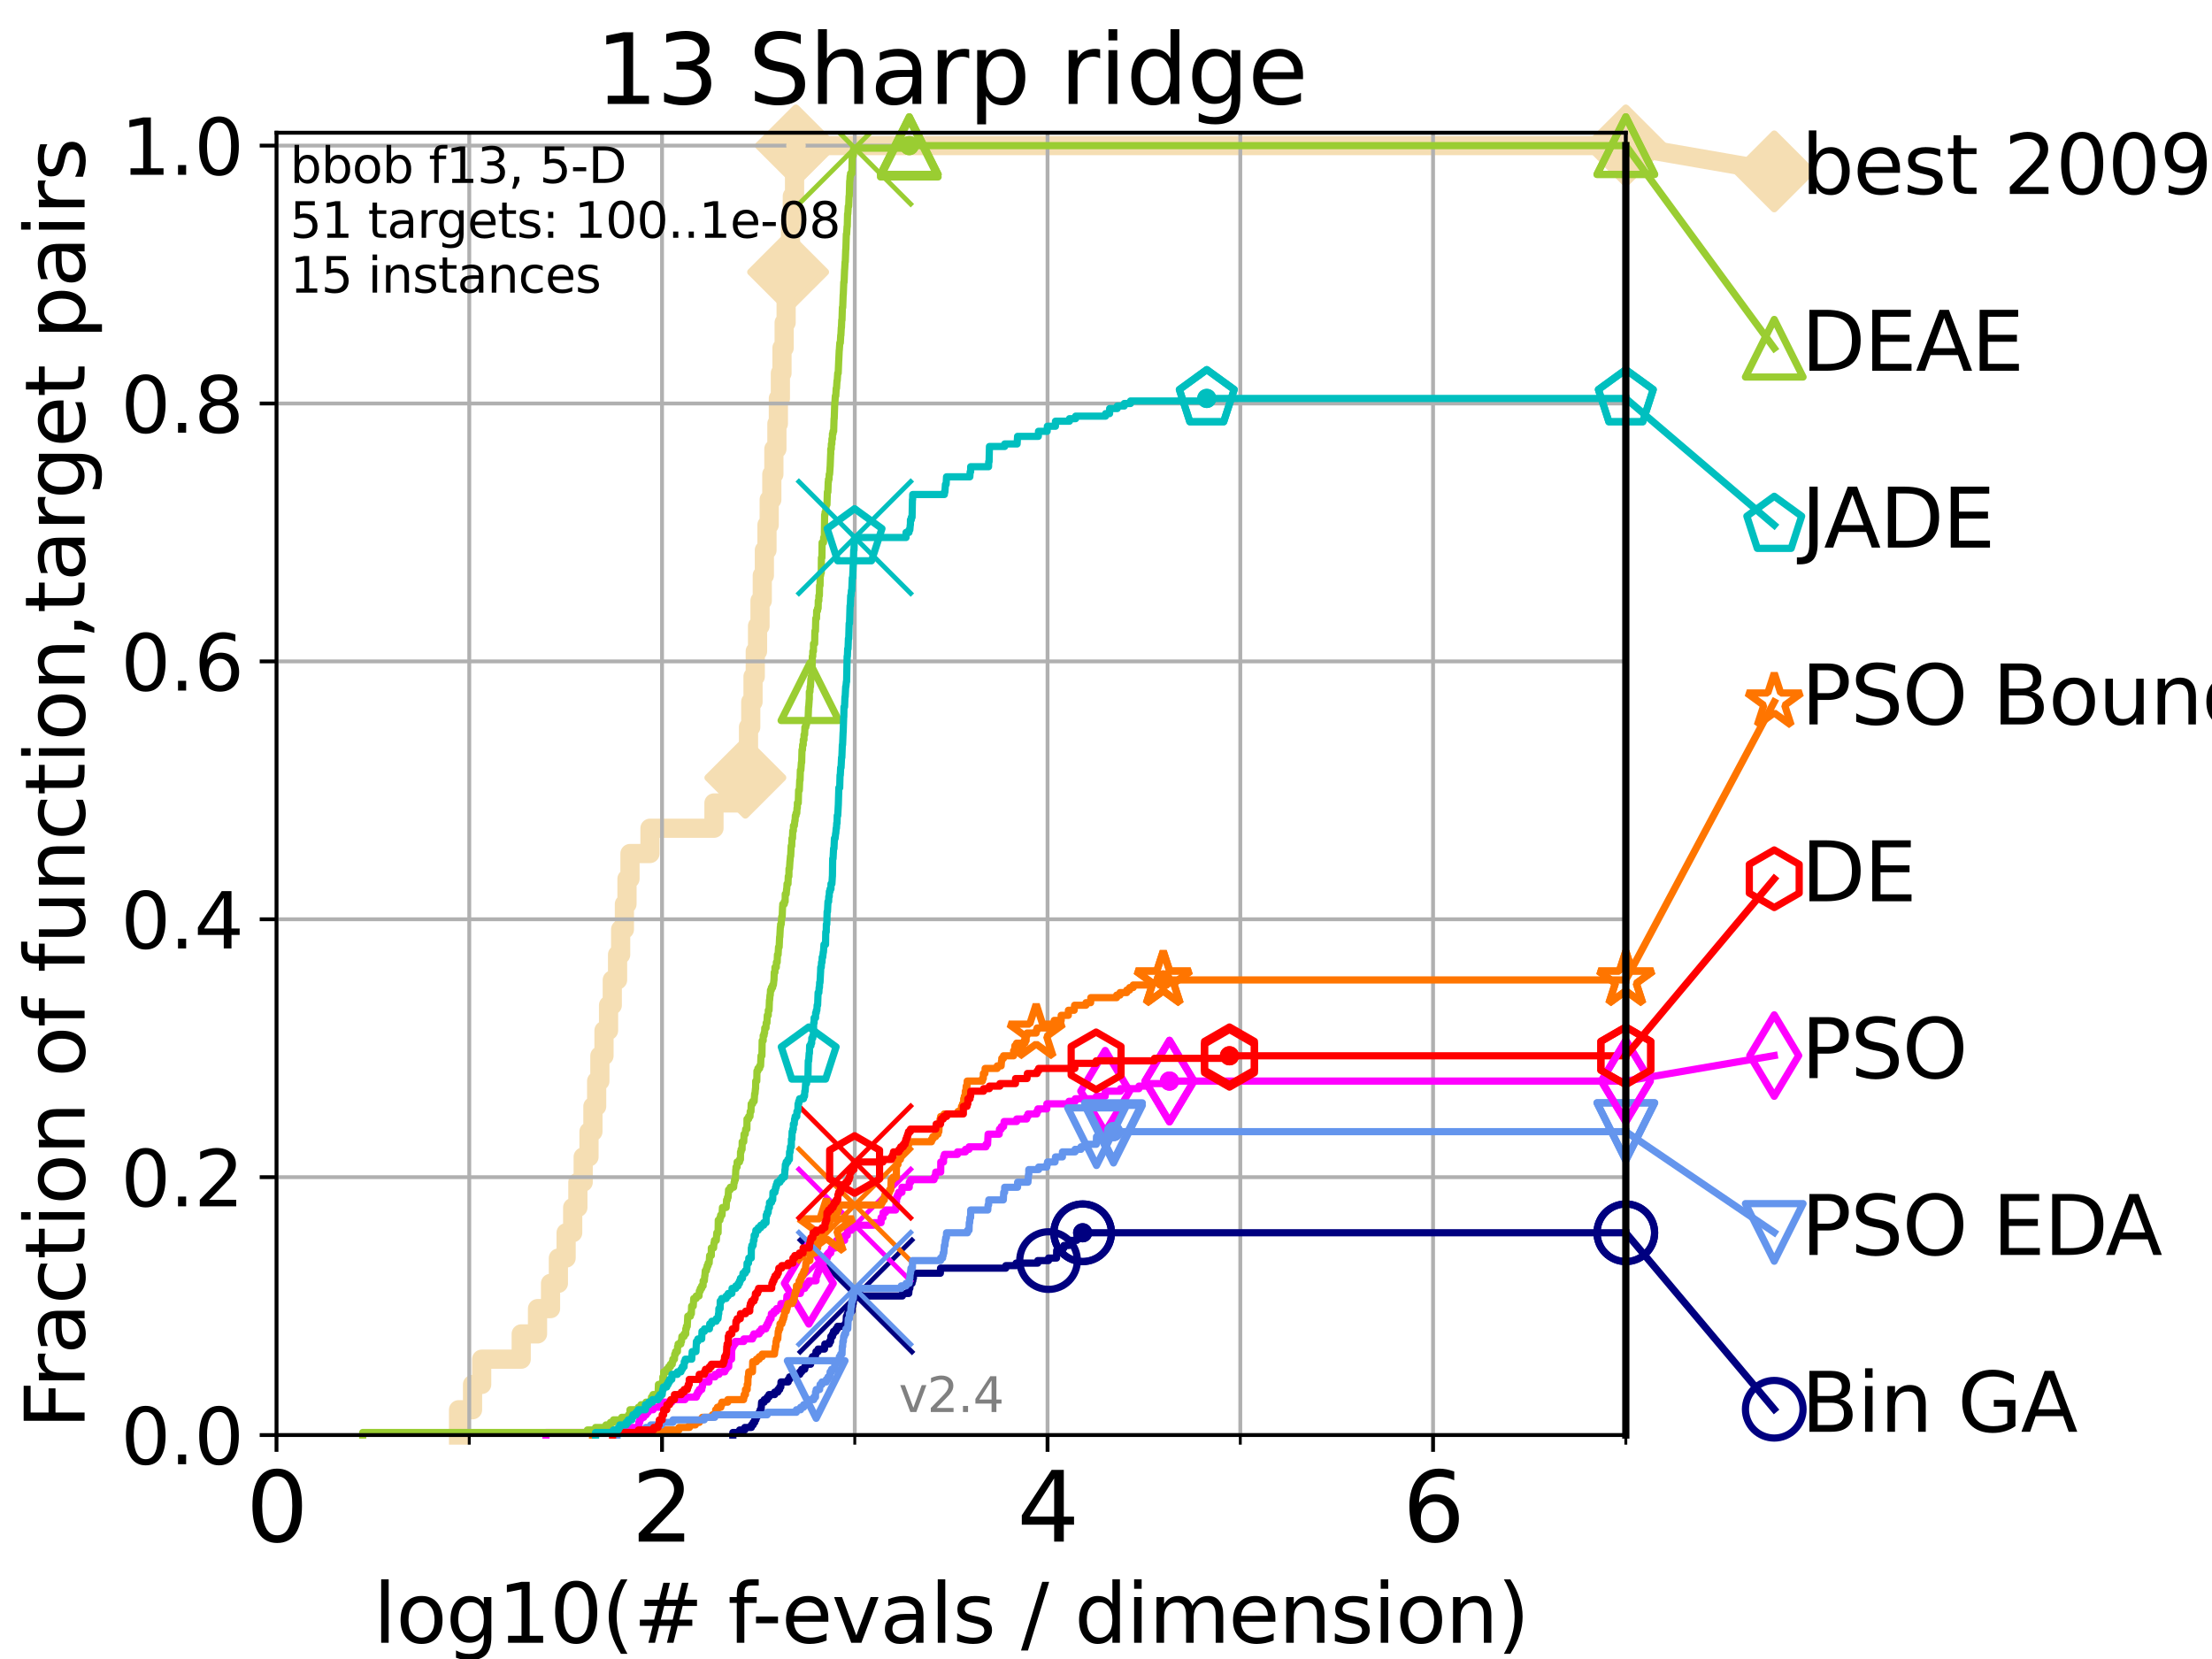 <?xml version="1.0" encoding="utf-8" standalone="no"?>
<!DOCTYPE svg PUBLIC "-//W3C//DTD SVG 1.1//EN"
  "http://www.w3.org/Graphics/SVG/1.1/DTD/svg11.dtd">
<svg height="345.6pt" version="1.1" viewBox="0 0 460.8 345.6" width="460.8pt" xmlns="http://www.w3.org/2000/svg" xmlns:xlink="http://www.w3.org/1999/xlink">
 <defs>
  <style type="text/css">*{stroke-linecap:butt;stroke-linejoin:round;}</style>
 </defs>
 <g id="figure_1">
  <g id="patch_1">
   <path d="M 0 345.6 
L 460.8 345.6 
L 460.8 0 
L 0 0 
z
" style="fill:#ffffff;"/>
  </g>
  <g id="axes_1">
   <g id="patch_2">
    <path d="M 57.6 298.944 
L 338.688 298.944 
L 338.688 27.648 
L 57.6 27.648 
z
" style="fill:#ffffff;"/>
   </g>
   <g id="line2d_1">
    <path d="M 95.526 298.944 
L 95.526 293.677 
L 98.439 293.677 
L 98.439 288.41 
L 100.344 288.41 
L 100.344 283.143 
L 108.578 283.143 
L 108.578 277.877 
L 111.975 277.877 
L 111.975 272.61 
L 114.685 272.61 
L 114.685 267.343 
L 116.323 267.343 
L 116.323 262.076 
L 117.931 262.076 
L 117.931 256.809 
L 119.301 256.809 
L 119.301 251.542 
L 120.382 251.542 
L 120.382 246.275 
L 121.49 246.275 
L 121.49 241.009 
L 122.699 241.009 
L 122.699 235.742 
L 123.514 235.742 
L 123.514 230.475 
L 124.293 230.475 
L 124.293 225.208 
L 124.965 225.208 
L 124.965 219.941 
L 125.823 219.941 
L 125.823 214.674 
L 126.773 214.674 
L 126.773 209.407 
L 127.548 209.407 
L 127.548 204.141 
L 128.65 204.141 
L 128.65 198.874 
L 129.291 198.874 
L 129.291 193.607 
L 130.073 193.607 
L 130.073 188.34 
L 130.612 188.34 
L 130.612 183.073 
L 131.236 183.073 
L 131.236 177.806 
L 135.402 177.806 
L 135.402 172.539 
L 148.733 172.539 
L 148.733 167.272 
L 154.708 167.272 
L 154.708 162.006 
L 155.271 162.006 
L 155.271 156.739 
L 155.929 156.739 
L 155.929 151.472 
L 156.394 151.472 
L 156.394 146.205 
L 156.871 146.205 
L 156.871 140.938 
L 157.335 140.938 
L 157.335 135.671 
L 157.81 135.671 
L 157.81 130.404 
L 158.326 130.404 
L 158.326 125.138 
L 158.795 125.138 
L 158.795 119.871 
L 159.232 119.871 
L 159.232 114.604 
L 159.778 114.604 
L 159.778 109.337 
L 160.24 109.337 
L 160.24 104.07 
L 160.784 104.07 
L 160.784 98.803 
L 161.211 98.803 
L 161.211 93.536 
L 161.841 93.536 
L 161.841 88.27 
L 162.148 88.27 
L 162.148 83.003 
L 162.568 83.003 
L 162.568 77.736 
L 162.904 77.736 
L 162.904 72.469 
L 163.356 72.469 
L 163.356 67.202 
L 163.765 67.202 
L 163.765 61.935 
L 164.18 61.935 
L 164.18 56.668 
L 164.41 56.668 
L 164.41 51.402 
L 164.675 51.402 
L 164.675 46.135 
L 165.054 46.135 
L 165.054 40.868 
L 165.519 40.868 
L 165.519 35.601 
L 165.81 35.601 
L 165.81 30.334 
L 338.688 30.334 
" style="fill:none;stroke:#f5deb3;stroke-linecap:square;stroke-width:4;"/>
   </g>
   <g id="line2d_2">
    <defs>
     <path d="M 0 7.778 
L 7.778 0 
L 0 -7.778 
L -7.778 0 
z
" id="m82bb3a95ab" style="stroke:#f5deb3;stroke-linejoin:miter;stroke-width:1.5;"/>
    </defs>
    <g>
     <use style="fill:#f5deb3;stroke:#f5deb3;stroke-linejoin:miter;stroke-width:1.5;" x="155.271" xlink:href="#m82bb3a95ab" y="162.006"/>
     <use style="fill:#f5deb3;stroke:#f5deb3;stroke-linejoin:miter;stroke-width:1.5;" x="164.18" xlink:href="#m82bb3a95ab" y="56.668"/>
     <use style="fill:#f5deb3;stroke:#f5deb3;stroke-linejoin:miter;stroke-width:1.5;" x="165.81" xlink:href="#m82bb3a95ab" y="30.334"/>
     <use style="fill:#f5deb3;stroke:#f5deb3;stroke-linejoin:miter;stroke-width:1.5;" x="165.81" xlink:href="#m82bb3a95ab" y="30.334"/>
     <use style="fill:#f5deb3;stroke:#f5deb3;stroke-linejoin:miter;stroke-width:1.5;" x="338.688" xlink:href="#m82bb3a95ab" y="30.334"/>
    </g>
   </g>
   <g id="line2d_3">
    <path style="fill:none;stroke:#f5deb3;stroke-linecap:square;stroke-width:4;"/>
    <g/>
   </g>
   <g id="line2d_4">
    <path d="M 338.688 30.334 
L 369.608 35.706 
" style="fill:none;stroke:#f5deb3;stroke-linecap:square;stroke-width:4;"/>
    <g>
     <use style="fill:#f5deb3;stroke:#f5deb3;stroke-linejoin:miter;stroke-width:1.5;" x="338.688" xlink:href="#m82bb3a95ab" y="30.334"/>
     <use style="fill:#f5deb3;stroke:#f5deb3;stroke-linejoin:miter;stroke-width:1.5;" x="369.608" xlink:href="#m82bb3a95ab" y="35.706"/>
    </g>
   </g>
   <g id="matplotlib.axis_1">
    <g id="xtick_1">
     <g id="line2d_5">
      <path clip-path="url(#p52eb8f9ba4)" d="M 57.6 298.944 
L 57.6 27.648 
" style="fill:none;stroke:#b0b0b0;stroke-linecap:square;stroke-width:0.8;"/>
     </g>
     <g id="line2d_6">
      <defs>
       <path d="M 0 0 
L 0 3.5 
" id="m4f6fa7a286" style="stroke:#000000;stroke-width:0.8;"/>
      </defs>
      <g>
       <use style="stroke:#000000;stroke-width:0.8;" x="57.6" xlink:href="#m4f6fa7a286" y="298.944"/>
      </g>
     </g>
     <g id="text_1">
      <!-- 0 -->
      <g transform="translate(51.237 321.141)scale(0.2 -0.2)">
       <defs>
        <path d="M 2034 4250 
Q 1547 4250 1301 3770 
Q 1056 3291 1056 2328 
Q 1056 1369 1301 889 
Q 1547 409 2034 409 
Q 2525 409 2770 889 
Q 3016 1369 3016 2328 
Q 3016 3291 2770 3770 
Q 2525 4250 2034 4250 
z
M 2034 4750 
Q 2819 4750 3233 4129 
Q 3647 3509 3647 2328 
Q 3647 1150 3233 529 
Q 2819 -91 2034 -91 
Q 1250 -91 836 529 
Q 422 1150 422 2328 
Q 422 3509 836 4129 
Q 1250 4750 2034 4750 
z
" id="DejaVuSans-30" transform="scale(0.016)"/>
       </defs>
       <use xlink:href="#DejaVuSans-30"/>
      </g>
     </g>
    </g>
    <g id="xtick_2">
     <g id="line2d_7">
      <path clip-path="url(#p52eb8f9ba4)" d="M 137.911 298.944 
L 137.911 27.648 
" style="fill:none;stroke:#b0b0b0;stroke-linecap:square;stroke-width:0.8;"/>
     </g>
     <g id="line2d_8">
      <g>
       <use style="stroke:#000000;stroke-width:0.8;" x="137.911" xlink:href="#m4f6fa7a286" y="298.944"/>
      </g>
     </g>
     <g id="text_2">
      <!-- 2 -->
      <g transform="translate(131.548 321.141)scale(0.2 -0.2)">
       <defs>
        <path d="M 1228 531 
L 3431 531 
L 3431 0 
L 469 0 
L 469 531 
Q 828 903 1448 1529 
Q 2069 2156 2228 2338 
Q 2531 2678 2651 2914 
Q 2772 3150 2772 3378 
Q 2772 3750 2511 3984 
Q 2250 4219 1831 4219 
Q 1534 4219 1204 4116 
Q 875 4013 500 3803 
L 500 4441 
Q 881 4594 1212 4672 
Q 1544 4750 1819 4750 
Q 2544 4750 2975 4387 
Q 3406 4025 3406 3419 
Q 3406 3131 3298 2873 
Q 3191 2616 2906 2266 
Q 2828 2175 2409 1742 
Q 1991 1309 1228 531 
z
" id="DejaVuSans-32" transform="scale(0.016)"/>
       </defs>
       <use xlink:href="#DejaVuSans-32"/>
      </g>
     </g>
    </g>
    <g id="xtick_3">
     <g id="line2d_9">
      <path clip-path="url(#p52eb8f9ba4)" d="M 218.222 298.944 
L 218.222 27.648 
" style="fill:none;stroke:#b0b0b0;stroke-linecap:square;stroke-width:0.8;"/>
     </g>
     <g id="line2d_10">
      <g>
       <use style="stroke:#000000;stroke-width:0.8;" x="218.222" xlink:href="#m4f6fa7a286" y="298.944"/>
      </g>
     </g>
     <g id="text_3">
      <!-- 4 -->
      <g transform="translate(211.859 321.141)scale(0.2 -0.2)">
       <defs>
        <path d="M 2419 4116 
L 825 1625 
L 2419 1625 
L 2419 4116 
z
M 2253 4666 
L 3047 4666 
L 3047 1625 
L 3713 1625 
L 3713 1100 
L 3047 1100 
L 3047 0 
L 2419 0 
L 2419 1100 
L 313 1100 
L 313 1709 
L 2253 4666 
z
" id="DejaVuSans-34" transform="scale(0.016)"/>
       </defs>
       <use xlink:href="#DejaVuSans-34"/>
      </g>
     </g>
    </g>
    <g id="xtick_4">
     <g id="line2d_11">
      <path clip-path="url(#p52eb8f9ba4)" d="M 298.533 298.944 
L 298.533 27.648 
" style="fill:none;stroke:#b0b0b0;stroke-linecap:square;stroke-width:0.8;"/>
     </g>
     <g id="line2d_12">
      <g>
       <use style="stroke:#000000;stroke-width:0.8;" x="298.533" xlink:href="#m4f6fa7a286" y="298.944"/>
      </g>
     </g>
     <g id="text_4">
      <!-- 6 -->
      <g transform="translate(292.17 321.141)scale(0.2 -0.2)">
       <defs>
        <path d="M 2113 2584 
Q 1688 2584 1439 2293 
Q 1191 2003 1191 1497 
Q 1191 994 1439 701 
Q 1688 409 2113 409 
Q 2538 409 2786 701 
Q 3034 994 3034 1497 
Q 3034 2003 2786 2293 
Q 2538 2584 2113 2584 
z
M 3366 4563 
L 3366 3988 
Q 3128 4100 2886 4159 
Q 2644 4219 2406 4219 
Q 1781 4219 1451 3797 
Q 1122 3375 1075 2522 
Q 1259 2794 1537 2939 
Q 1816 3084 2150 3084 
Q 2853 3084 3261 2657 
Q 3669 2231 3669 1497 
Q 3669 778 3244 343 
Q 2819 -91 2113 -91 
Q 1303 -91 875 529 
Q 447 1150 447 2328 
Q 447 3434 972 4092 
Q 1497 4750 2381 4750 
Q 2619 4750 2861 4703 
Q 3103 4656 3366 4563 
z
" id="DejaVuSans-36" transform="scale(0.016)"/>
       </defs>
       <use xlink:href="#DejaVuSans-36"/>
      </g>
     </g>
    </g>
    <g id="xtick_5">
     <g id="line2d_13">
      <path clip-path="url(#p52eb8f9ba4)" d="M 97.755 298.944 
L 97.755 27.648 
" style="fill:none;stroke:#b0b0b0;stroke-linecap:square;stroke-width:0.8;"/>
     </g>
     <g id="line2d_14">
      <defs>
       <path d="M 0 0 
L 0 2 
" id="m03f0ed2751" style="stroke:#000000;stroke-width:0.6;"/>
      </defs>
      <g>
       <use style="stroke:#000000;stroke-width:0.6;" x="97.755" xlink:href="#m03f0ed2751" y="298.944"/>
      </g>
     </g>
    </g>
    <g id="xtick_6">
     <g id="line2d_15">
      <path clip-path="url(#p52eb8f9ba4)" d="M 178.066 298.944 
L 178.066 27.648 
" style="fill:none;stroke:#b0b0b0;stroke-linecap:square;stroke-width:0.8;"/>
     </g>
     <g id="line2d_16">
      <g>
       <use style="stroke:#000000;stroke-width:0.6;" x="178.066" xlink:href="#m03f0ed2751" y="298.944"/>
      </g>
     </g>
    </g>
    <g id="xtick_7">
     <g id="line2d_17">
      <path clip-path="url(#p52eb8f9ba4)" d="M 258.377 298.944 
L 258.377 27.648 
" style="fill:none;stroke:#b0b0b0;stroke-linecap:square;stroke-width:0.8;"/>
     </g>
     <g id="line2d_18">
      <g>
       <use style="stroke:#000000;stroke-width:0.6;" x="258.377" xlink:href="#m03f0ed2751" y="298.944"/>
      </g>
     </g>
    </g>
    <g id="xtick_8">
     <g id="line2d_19">
      <path clip-path="url(#p52eb8f9ba4)" d="M 338.688 298.944 
L 338.688 27.648 
" style="fill:none;stroke:#b0b0b0;stroke-linecap:square;stroke-width:0.8;"/>
     </g>
     <g id="line2d_20">
      <g>
       <use style="stroke:#000000;stroke-width:0.6;" x="338.688" xlink:href="#m03f0ed2751" y="298.944"/>
      </g>
     </g>
    </g>
    <g id="text_5">
     <!-- log10(# f-evals / dimension) -->
     <g transform="translate(77.764 342.218)scale(0.17 -0.17)">
      <defs>
       <path d="M 603 4863 
L 1178 4863 
L 1178 0 
L 603 0 
L 603 4863 
z
" id="DejaVuSans-6c" transform="scale(0.016)"/>
       <path d="M 1959 3097 
Q 1497 3097 1228 2736 
Q 959 2375 959 1747 
Q 959 1119 1226 758 
Q 1494 397 1959 397 
Q 2419 397 2687 759 
Q 2956 1122 2956 1747 
Q 2956 2369 2687 2733 
Q 2419 3097 1959 3097 
z
M 1959 3584 
Q 2709 3584 3137 3096 
Q 3566 2609 3566 1747 
Q 3566 888 3137 398 
Q 2709 -91 1959 -91 
Q 1206 -91 779 398 
Q 353 888 353 1747 
Q 353 2609 779 3096 
Q 1206 3584 1959 3584 
z
" id="DejaVuSans-6f" transform="scale(0.016)"/>
       <path d="M 2906 1791 
Q 2906 2416 2648 2759 
Q 2391 3103 1925 3103 
Q 1463 3103 1205 2759 
Q 947 2416 947 1791 
Q 947 1169 1205 825 
Q 1463 481 1925 481 
Q 2391 481 2648 825 
Q 2906 1169 2906 1791 
z
M 3481 434 
Q 3481 -459 3084 -895 
Q 2688 -1331 1869 -1331 
Q 1566 -1331 1297 -1286 
Q 1028 -1241 775 -1147 
L 775 -588 
Q 1028 -725 1275 -790 
Q 1522 -856 1778 -856 
Q 2344 -856 2625 -561 
Q 2906 -266 2906 331 
L 2906 616 
Q 2728 306 2450 153 
Q 2172 0 1784 0 
Q 1141 0 747 490 
Q 353 981 353 1791 
Q 353 2603 747 3093 
Q 1141 3584 1784 3584 
Q 2172 3584 2450 3431 
Q 2728 3278 2906 2969 
L 2906 3500 
L 3481 3500 
L 3481 434 
z
" id="DejaVuSans-67" transform="scale(0.016)"/>
       <path d="M 794 531 
L 1825 531 
L 1825 4091 
L 703 3866 
L 703 4441 
L 1819 4666 
L 2450 4666 
L 2450 531 
L 3481 531 
L 3481 0 
L 794 0 
L 794 531 
z
" id="DejaVuSans-31" transform="scale(0.016)"/>
       <path d="M 1984 4856 
Q 1566 4138 1362 3434 
Q 1159 2731 1159 2009 
Q 1159 1288 1364 580 
Q 1569 -128 1984 -844 
L 1484 -844 
Q 1016 -109 783 600 
Q 550 1309 550 2009 
Q 550 2706 781 3412 
Q 1013 4119 1484 4856 
L 1984 4856 
z
" id="DejaVuSans-28" transform="scale(0.016)"/>
       <path d="M 3272 2816 
L 2363 2816 
L 2100 1772 
L 3016 1772 
L 3272 2816 
z
M 2803 4594 
L 2478 3297 
L 3391 3297 
L 3719 4594 
L 4219 4594 
L 3897 3297 
L 4872 3297 
L 4872 2816 
L 3775 2816 
L 3519 1772 
L 4513 1772 
L 4513 1294 
L 3397 1294 
L 3072 0 
L 2572 0 
L 2894 1294 
L 1978 1294 
L 1656 0 
L 1153 0 
L 1478 1294 
L 494 1294 
L 494 1772 
L 1594 1772 
L 1856 2816 
L 850 2816 
L 850 3297 
L 1978 3297 
L 2297 4594 
L 2803 4594 
z
" id="DejaVuSans-23" transform="scale(0.016)"/>
       <path id="DejaVuSans-20" transform="scale(0.016)"/>
       <path d="M 2375 4863 
L 2375 4384 
L 1825 4384 
Q 1516 4384 1395 4259 
Q 1275 4134 1275 3809 
L 1275 3500 
L 2222 3500 
L 2222 3053 
L 1275 3053 
L 1275 0 
L 697 0 
L 697 3053 
L 147 3053 
L 147 3500 
L 697 3500 
L 697 3744 
Q 697 4328 969 4595 
Q 1241 4863 1831 4863 
L 2375 4863 
z
" id="DejaVuSans-66" transform="scale(0.016)"/>
       <path d="M 313 2009 
L 1997 2009 
L 1997 1497 
L 313 1497 
L 313 2009 
z
" id="DejaVuSans-2d" transform="scale(0.016)"/>
       <path d="M 3597 1894 
L 3597 1613 
L 953 1613 
Q 991 1019 1311 708 
Q 1631 397 2203 397 
Q 2534 397 2845 478 
Q 3156 559 3463 722 
L 3463 178 
Q 3153 47 2828 -22 
Q 2503 -91 2169 -91 
Q 1331 -91 842 396 
Q 353 884 353 1716 
Q 353 2575 817 3079 
Q 1281 3584 2069 3584 
Q 2775 3584 3186 3129 
Q 3597 2675 3597 1894 
z
M 3022 2063 
Q 3016 2534 2758 2815 
Q 2500 3097 2075 3097 
Q 1594 3097 1305 2825 
Q 1016 2553 972 2059 
L 3022 2063 
z
" id="DejaVuSans-65" transform="scale(0.016)"/>
       <path d="M 191 3500 
L 800 3500 
L 1894 563 
L 2988 3500 
L 3597 3500 
L 2284 0 
L 1503 0 
L 191 3500 
z
" id="DejaVuSans-76" transform="scale(0.016)"/>
       <path d="M 2194 1759 
Q 1497 1759 1228 1600 
Q 959 1441 959 1056 
Q 959 750 1161 570 
Q 1363 391 1709 391 
Q 2188 391 2477 730 
Q 2766 1069 2766 1631 
L 2766 1759 
L 2194 1759 
z
M 3341 1997 
L 3341 0 
L 2766 0 
L 2766 531 
Q 2569 213 2275 61 
Q 1981 -91 1556 -91 
Q 1019 -91 701 211 
Q 384 513 384 1019 
Q 384 1609 779 1909 
Q 1175 2209 1959 2209 
L 2766 2209 
L 2766 2266 
Q 2766 2663 2505 2880 
Q 2244 3097 1772 3097 
Q 1472 3097 1187 3025 
Q 903 2953 641 2809 
L 641 3341 
Q 956 3463 1253 3523 
Q 1550 3584 1831 3584 
Q 2591 3584 2966 3190 
Q 3341 2797 3341 1997 
z
" id="DejaVuSans-61" transform="scale(0.016)"/>
       <path d="M 2834 3397 
L 2834 2853 
Q 2591 2978 2328 3040 
Q 2066 3103 1784 3103 
Q 1356 3103 1142 2972 
Q 928 2841 928 2578 
Q 928 2378 1081 2264 
Q 1234 2150 1697 2047 
L 1894 2003 
Q 2506 1872 2764 1633 
Q 3022 1394 3022 966 
Q 3022 478 2636 193 
Q 2250 -91 1575 -91 
Q 1294 -91 989 -36 
Q 684 19 347 128 
L 347 722 
Q 666 556 975 473 
Q 1284 391 1588 391 
Q 1994 391 2212 530 
Q 2431 669 2431 922 
Q 2431 1156 2273 1281 
Q 2116 1406 1581 1522 
L 1381 1569 
Q 847 1681 609 1914 
Q 372 2147 372 2553 
Q 372 3047 722 3315 
Q 1072 3584 1716 3584 
Q 2034 3584 2315 3537 
Q 2597 3491 2834 3397 
z
" id="DejaVuSans-73" transform="scale(0.016)"/>
       <path d="M 1625 4666 
L 2156 4666 
L 531 -594 
L 0 -594 
L 1625 4666 
z
" id="DejaVuSans-2f" transform="scale(0.016)"/>
       <path d="M 2906 2969 
L 2906 4863 
L 3481 4863 
L 3481 0 
L 2906 0 
L 2906 525 
Q 2725 213 2448 61 
Q 2172 -91 1784 -91 
Q 1150 -91 751 415 
Q 353 922 353 1747 
Q 353 2572 751 3078 
Q 1150 3584 1784 3584 
Q 2172 3584 2448 3432 
Q 2725 3281 2906 2969 
z
M 947 1747 
Q 947 1113 1208 752 
Q 1469 391 1925 391 
Q 2381 391 2643 752 
Q 2906 1113 2906 1747 
Q 2906 2381 2643 2742 
Q 2381 3103 1925 3103 
Q 1469 3103 1208 2742 
Q 947 2381 947 1747 
z
" id="DejaVuSans-64" transform="scale(0.016)"/>
       <path d="M 603 3500 
L 1178 3500 
L 1178 0 
L 603 0 
L 603 3500 
z
M 603 4863 
L 1178 4863 
L 1178 4134 
L 603 4134 
L 603 4863 
z
" id="DejaVuSans-69" transform="scale(0.016)"/>
       <path d="M 3328 2828 
Q 3544 3216 3844 3400 
Q 4144 3584 4550 3584 
Q 5097 3584 5394 3201 
Q 5691 2819 5691 2113 
L 5691 0 
L 5113 0 
L 5113 2094 
Q 5113 2597 4934 2840 
Q 4756 3084 4391 3084 
Q 3944 3084 3684 2787 
Q 3425 2491 3425 1978 
L 3425 0 
L 2847 0 
L 2847 2094 
Q 2847 2600 2669 2842 
Q 2491 3084 2119 3084 
Q 1678 3084 1418 2786 
Q 1159 2488 1159 1978 
L 1159 0 
L 581 0 
L 581 3500 
L 1159 3500 
L 1159 2956 
Q 1356 3278 1631 3431 
Q 1906 3584 2284 3584 
Q 2666 3584 2933 3390 
Q 3200 3197 3328 2828 
z
" id="DejaVuSans-6d" transform="scale(0.016)"/>
       <path d="M 3513 2113 
L 3513 0 
L 2938 0 
L 2938 2094 
Q 2938 2591 2744 2837 
Q 2550 3084 2163 3084 
Q 1697 3084 1428 2787 
Q 1159 2491 1159 1978 
L 1159 0 
L 581 0 
L 581 3500 
L 1159 3500 
L 1159 2956 
Q 1366 3272 1645 3428 
Q 1925 3584 2291 3584 
Q 2894 3584 3203 3211 
Q 3513 2838 3513 2113 
z
" id="DejaVuSans-6e" transform="scale(0.016)"/>
       <path d="M 513 4856 
L 1013 4856 
Q 1481 4119 1714 3412 
Q 1947 2706 1947 2009 
Q 1947 1309 1714 600 
Q 1481 -109 1013 -844 
L 513 -844 
Q 928 -128 1133 580 
Q 1338 1288 1338 2009 
Q 1338 2731 1133 3434 
Q 928 4138 513 4856 
z
" id="DejaVuSans-29" transform="scale(0.016)"/>
      </defs>
      <use xlink:href="#DejaVuSans-6c"/>
      <use x="27.783" xlink:href="#DejaVuSans-6f"/>
      <use x="88.965" xlink:href="#DejaVuSans-67"/>
      <use x="152.441" xlink:href="#DejaVuSans-31"/>
      <use x="216.064" xlink:href="#DejaVuSans-30"/>
      <use x="279.688" xlink:href="#DejaVuSans-28"/>
      <use x="318.701" xlink:href="#DejaVuSans-23"/>
      <use x="402.49" xlink:href="#DejaVuSans-20"/>
      <use x="434.277" xlink:href="#DejaVuSans-66"/>
      <use x="463.982" xlink:href="#DejaVuSans-2d"/>
      <use x="500.066" xlink:href="#DejaVuSans-65"/>
      <use x="561.59" xlink:href="#DejaVuSans-76"/>
      <use x="620.77" xlink:href="#DejaVuSans-61"/>
      <use x="682.049" xlink:href="#DejaVuSans-6c"/>
      <use x="709.832" xlink:href="#DejaVuSans-73"/>
      <use x="761.932" xlink:href="#DejaVuSans-20"/>
      <use x="793.719" xlink:href="#DejaVuSans-2f"/>
      <use x="827.41" xlink:href="#DejaVuSans-20"/>
      <use x="859.197" xlink:href="#DejaVuSans-64"/>
      <use x="922.674" xlink:href="#DejaVuSans-69"/>
      <use x="950.457" xlink:href="#DejaVuSans-6d"/>
      <use x="1047.869" xlink:href="#DejaVuSans-65"/>
      <use x="1109.393" xlink:href="#DejaVuSans-6e"/>
      <use x="1172.771" xlink:href="#DejaVuSans-73"/>
      <use x="1224.871" xlink:href="#DejaVuSans-69"/>
      <use x="1252.654" xlink:href="#DejaVuSans-6f"/>
      <use x="1313.836" xlink:href="#DejaVuSans-6e"/>
      <use x="1377.215" xlink:href="#DejaVuSans-29"/>
     </g>
    </g>
   </g>
   <g id="matplotlib.axis_2">
    <g id="ytick_1">
     <g id="line2d_21">
      <path clip-path="url(#p52eb8f9ba4)" d="M 57.6 298.944 
L 338.688 298.944 
" style="fill:none;stroke:#b0b0b0;stroke-linecap:square;stroke-width:0.8;"/>
     </g>
     <g id="line2d_22">
      <defs>
       <path d="M 0 0 
L -3.5 0 
" id="m7dd5ed5295" style="stroke:#000000;stroke-width:0.8;"/>
      </defs>
      <g>
       <use style="stroke:#000000;stroke-width:0.8;" x="57.6" xlink:href="#m7dd5ed5295" y="298.944"/>
      </g>
     </g>
     <g id="text_6">
      <!-- 0.0 -->
      <g transform="translate(25.155 305.023)scale(0.16 -0.16)">
       <defs>
        <path d="M 684 794 
L 1344 794 
L 1344 0 
L 684 0 
L 684 794 
z
" id="DejaVuSans-2e" transform="scale(0.016)"/>
       </defs>
       <use xlink:href="#DejaVuSans-30"/>
       <use x="63.623" xlink:href="#DejaVuSans-2e"/>
       <use x="95.41" xlink:href="#DejaVuSans-30"/>
      </g>
     </g>
    </g>
    <g id="ytick_2">
     <g id="line2d_23">
      <path clip-path="url(#p52eb8f9ba4)" d="M 57.6 245.222 
L 338.688 245.222 
" style="fill:none;stroke:#b0b0b0;stroke-linecap:square;stroke-width:0.8;"/>
     </g>
     <g id="line2d_24">
      <g>
       <use style="stroke:#000000;stroke-width:0.8;" x="57.6" xlink:href="#m7dd5ed5295" y="245.222"/>
      </g>
     </g>
     <g id="text_7">
      <!-- 0.2 -->
      <g transform="translate(25.155 251.301)scale(0.16 -0.16)">
       <use xlink:href="#DejaVuSans-30"/>
       <use x="63.623" xlink:href="#DejaVuSans-2e"/>
       <use x="95.41" xlink:href="#DejaVuSans-32"/>
      </g>
     </g>
    </g>
    <g id="ytick_3">
     <g id="line2d_25">
      <path clip-path="url(#p52eb8f9ba4)" d="M 57.6 191.5 
L 338.688 191.5 
" style="fill:none;stroke:#b0b0b0;stroke-linecap:square;stroke-width:0.8;"/>
     </g>
     <g id="line2d_26">
      <g>
       <use style="stroke:#000000;stroke-width:0.8;" x="57.6" xlink:href="#m7dd5ed5295" y="191.5"/>
      </g>
     </g>
     <g id="text_8">
      <!-- 0.4 -->
      <g transform="translate(25.155 197.579)scale(0.16 -0.16)">
       <use xlink:href="#DejaVuSans-30"/>
       <use x="63.623" xlink:href="#DejaVuSans-2e"/>
       <use x="95.41" xlink:href="#DejaVuSans-34"/>
      </g>
     </g>
    </g>
    <g id="ytick_4">
     <g id="line2d_27">
      <path clip-path="url(#p52eb8f9ba4)" d="M 57.6 137.778 
L 338.688 137.778 
" style="fill:none;stroke:#b0b0b0;stroke-linecap:square;stroke-width:0.8;"/>
     </g>
     <g id="line2d_28">
      <g>
       <use style="stroke:#000000;stroke-width:0.8;" x="57.6" xlink:href="#m7dd5ed5295" y="137.778"/>
      </g>
     </g>
     <g id="text_9">
      <!-- 0.6 -->
      <g transform="translate(25.155 143.857)scale(0.16 -0.16)">
       <use xlink:href="#DejaVuSans-30"/>
       <use x="63.623" xlink:href="#DejaVuSans-2e"/>
       <use x="95.41" xlink:href="#DejaVuSans-36"/>
      </g>
     </g>
    </g>
    <g id="ytick_5">
     <g id="line2d_29">
      <path clip-path="url(#p52eb8f9ba4)" d="M 57.6 84.056 
L 338.688 84.056 
" style="fill:none;stroke:#b0b0b0;stroke-linecap:square;stroke-width:0.8;"/>
     </g>
     <g id="line2d_30">
      <g>
       <use style="stroke:#000000;stroke-width:0.8;" x="57.6" xlink:href="#m7dd5ed5295" y="84.056"/>
      </g>
     </g>
     <g id="text_10">
      <!-- 0.8 -->
      <g transform="translate(25.155 90.135)scale(0.16 -0.16)">
       <defs>
        <path d="M 2034 2216 
Q 1584 2216 1326 1975 
Q 1069 1734 1069 1313 
Q 1069 891 1326 650 
Q 1584 409 2034 409 
Q 2484 409 2743 651 
Q 3003 894 3003 1313 
Q 3003 1734 2745 1975 
Q 2488 2216 2034 2216 
z
M 1403 2484 
Q 997 2584 770 2862 
Q 544 3141 544 3541 
Q 544 4100 942 4425 
Q 1341 4750 2034 4750 
Q 2731 4750 3128 4425 
Q 3525 4100 3525 3541 
Q 3525 3141 3298 2862 
Q 3072 2584 2669 2484 
Q 3125 2378 3379 2068 
Q 3634 1759 3634 1313 
Q 3634 634 3220 271 
Q 2806 -91 2034 -91 
Q 1263 -91 848 271 
Q 434 634 434 1313 
Q 434 1759 690 2068 
Q 947 2378 1403 2484 
z
M 1172 3481 
Q 1172 3119 1398 2916 
Q 1625 2713 2034 2713 
Q 2441 2713 2670 2916 
Q 2900 3119 2900 3481 
Q 2900 3844 2670 4047 
Q 2441 4250 2034 4250 
Q 1625 4250 1398 4047 
Q 1172 3844 1172 3481 
z
" id="DejaVuSans-38" transform="scale(0.016)"/>
       </defs>
       <use xlink:href="#DejaVuSans-30"/>
       <use x="63.623" xlink:href="#DejaVuSans-2e"/>
       <use x="95.41" xlink:href="#DejaVuSans-38"/>
      </g>
     </g>
    </g>
    <g id="ytick_6">
     <g id="line2d_31">
      <path clip-path="url(#p52eb8f9ba4)" d="M 57.6 30.334 
L 338.688 30.334 
" style="fill:none;stroke:#b0b0b0;stroke-linecap:square;stroke-width:0.8;"/>
     </g>
     <g id="line2d_32">
      <g>
       <use style="stroke:#000000;stroke-width:0.8;" x="57.6" xlink:href="#m7dd5ed5295" y="30.334"/>
      </g>
     </g>
     <g id="text_11">
      <!-- 1.0 -->
      <g transform="translate(25.155 36.413)scale(0.16 -0.16)">
       <use xlink:href="#DejaVuSans-31"/>
       <use x="63.623" xlink:href="#DejaVuSans-2e"/>
       <use x="95.41" xlink:href="#DejaVuSans-30"/>
      </g>
     </g>
    </g>
    <g id="text_12">
     <!-- Fraction of function,target pairs -->
     <g transform="translate(17.62 297.681)rotate(-90)scale(0.17 -0.17)">
      <defs>
       <path d="M 628 4666 
L 3309 4666 
L 3309 4134 
L 1259 4134 
L 1259 2759 
L 3109 2759 
L 3109 2228 
L 1259 2228 
L 1259 0 
L 628 0 
L 628 4666 
z
" id="DejaVuSans-46" transform="scale(0.016)"/>
       <path d="M 2631 2963 
Q 2534 3019 2420 3045 
Q 2306 3072 2169 3072 
Q 1681 3072 1420 2755 
Q 1159 2438 1159 1844 
L 1159 0 
L 581 0 
L 581 3500 
L 1159 3500 
L 1159 2956 
Q 1341 3275 1631 3429 
Q 1922 3584 2338 3584 
Q 2397 3584 2469 3576 
Q 2541 3569 2628 3553 
L 2631 2963 
z
" id="DejaVuSans-72" transform="scale(0.016)"/>
       <path d="M 3122 3366 
L 3122 2828 
Q 2878 2963 2633 3030 
Q 2388 3097 2138 3097 
Q 1578 3097 1268 2742 
Q 959 2388 959 1747 
Q 959 1106 1268 751 
Q 1578 397 2138 397 
Q 2388 397 2633 464 
Q 2878 531 3122 666 
L 3122 134 
Q 2881 22 2623 -34 
Q 2366 -91 2075 -91 
Q 1284 -91 818 406 
Q 353 903 353 1747 
Q 353 2603 823 3093 
Q 1294 3584 2113 3584 
Q 2378 3584 2631 3529 
Q 2884 3475 3122 3366 
z
" id="DejaVuSans-63" transform="scale(0.016)"/>
       <path d="M 1172 4494 
L 1172 3500 
L 2356 3500 
L 2356 3053 
L 1172 3053 
L 1172 1153 
Q 1172 725 1289 603 
Q 1406 481 1766 481 
L 2356 481 
L 2356 0 
L 1766 0 
Q 1100 0 847 248 
Q 594 497 594 1153 
L 594 3053 
L 172 3053 
L 172 3500 
L 594 3500 
L 594 4494 
L 1172 4494 
z
" id="DejaVuSans-74" transform="scale(0.016)"/>
       <path d="M 544 1381 
L 544 3500 
L 1119 3500 
L 1119 1403 
Q 1119 906 1312 657 
Q 1506 409 1894 409 
Q 2359 409 2629 706 
Q 2900 1003 2900 1516 
L 2900 3500 
L 3475 3500 
L 3475 0 
L 2900 0 
L 2900 538 
Q 2691 219 2414 64 
Q 2138 -91 1772 -91 
Q 1169 -91 856 284 
Q 544 659 544 1381 
z
M 1991 3584 
L 1991 3584 
z
" id="DejaVuSans-75" transform="scale(0.016)"/>
       <path d="M 750 794 
L 1409 794 
L 1409 256 
L 897 -744 
L 494 -744 
L 750 256 
L 750 794 
z
" id="DejaVuSans-2c" transform="scale(0.016)"/>
       <path d="M 1159 525 
L 1159 -1331 
L 581 -1331 
L 581 3500 
L 1159 3500 
L 1159 2969 
Q 1341 3281 1617 3432 
Q 1894 3584 2278 3584 
Q 2916 3584 3314 3078 
Q 3713 2572 3713 1747 
Q 3713 922 3314 415 
Q 2916 -91 2278 -91 
Q 1894 -91 1617 61 
Q 1341 213 1159 525 
z
M 3116 1747 
Q 3116 2381 2855 2742 
Q 2594 3103 2138 3103 
Q 1681 3103 1420 2742 
Q 1159 2381 1159 1747 
Q 1159 1113 1420 752 
Q 1681 391 2138 391 
Q 2594 391 2855 752 
Q 3116 1113 3116 1747 
z
" id="DejaVuSans-70" transform="scale(0.016)"/>
      </defs>
      <use xlink:href="#DejaVuSans-46"/>
      <use x="50.27" xlink:href="#DejaVuSans-72"/>
      <use x="91.383" xlink:href="#DejaVuSans-61"/>
      <use x="152.662" xlink:href="#DejaVuSans-63"/>
      <use x="207.643" xlink:href="#DejaVuSans-74"/>
      <use x="246.852" xlink:href="#DejaVuSans-69"/>
      <use x="274.635" xlink:href="#DejaVuSans-6f"/>
      <use x="335.816" xlink:href="#DejaVuSans-6e"/>
      <use x="399.195" xlink:href="#DejaVuSans-20"/>
      <use x="430.982" xlink:href="#DejaVuSans-6f"/>
      <use x="492.164" xlink:href="#DejaVuSans-66"/>
      <use x="527.369" xlink:href="#DejaVuSans-20"/>
      <use x="559.156" xlink:href="#DejaVuSans-66"/>
      <use x="594.361" xlink:href="#DejaVuSans-75"/>
      <use x="657.74" xlink:href="#DejaVuSans-6e"/>
      <use x="721.119" xlink:href="#DejaVuSans-63"/>
      <use x="776.1" xlink:href="#DejaVuSans-74"/>
      <use x="815.309" xlink:href="#DejaVuSans-69"/>
      <use x="843.092" xlink:href="#DejaVuSans-6f"/>
      <use x="904.273" xlink:href="#DejaVuSans-6e"/>
      <use x="967.652" xlink:href="#DejaVuSans-2c"/>
      <use x="999.439" xlink:href="#DejaVuSans-74"/>
      <use x="1038.648" xlink:href="#DejaVuSans-61"/>
      <use x="1099.928" xlink:href="#DejaVuSans-72"/>
      <use x="1139.291" xlink:href="#DejaVuSans-67"/>
      <use x="1202.768" xlink:href="#DejaVuSans-65"/>
      <use x="1264.291" xlink:href="#DejaVuSans-74"/>
      <use x="1303.5" xlink:href="#DejaVuSans-20"/>
      <use x="1335.287" xlink:href="#DejaVuSans-70"/>
      <use x="1398.764" xlink:href="#DejaVuSans-61"/>
      <use x="1460.043" xlink:href="#DejaVuSans-69"/>
      <use x="1487.826" xlink:href="#DejaVuSans-72"/>
      <use x="1528.939" xlink:href="#DejaVuSans-73"/>
     </g>
    </g>
   </g>
   <g id="line2d_33">
    <defs>
     <path d="M 0 1.5 
C 0.398 1.5 0.779 1.342 1.061 1.061 
C 1.342 0.779 1.5 0.398 1.5 0 
C 1.5 -0.398 1.342 -0.779 1.061 -1.061 
C 0.779 -1.342 0.398 -1.5 0 -1.5 
C -0.398 -1.5 -0.779 -1.342 -1.061 -1.061 
C -1.342 -0.779 -1.5 -0.398 -1.5 0 
C -1.5 0.398 -1.342 0.779 -1.061 1.061 
C -0.779 1.342 -0.398 1.5 0 1.5 
z
" id="m61f8c40f45" style="stroke:#f5deb3;"/>
    </defs>
    <g>
     <use style="fill:#f5deb3;stroke:#f5deb3;" x="165.81" xlink:href="#m61f8c40f45" y="30.334"/>
     <use style="fill:#f5deb3;stroke:#f5deb3;" x="165.81" xlink:href="#m61f8c40f45" y="30.334"/>
    </g>
   </g>
   <g id="line2d_34">
    <defs>
     <path d="M 0 1.5 
C 0.398 1.5 0.779 1.342 1.061 1.061 
C 1.342 0.779 1.5 0.398 1.5 0 
C 1.5 -0.398 1.342 -0.779 1.061 -1.061 
C 0.779 -1.342 0.398 -1.5 0 -1.5 
C -0.398 -1.5 -0.779 -1.342 -1.061 -1.061 
C -1.342 -0.779 -1.5 -0.398 -1.5 0 
C -1.5 0.398 -1.342 0.779 -1.061 1.061 
C -0.779 1.342 -0.398 1.5 0 1.5 
z
" id="md40d001c39" style="stroke:#000080;"/>
    </defs>
    <g>
     <use style="fill:#000080;stroke:#000080;" x="225.537" xlink:href="#md40d001c39" y="256.809"/>
     <use style="fill:#000080;stroke:#000080;" x="225.537" xlink:href="#md40d001c39" y="256.809"/>
    </g>
   </g>
   <g id="line2d_35">
    <path d="M 152.662 298.944 
L 152.662 298.417 
L 154.071 298.417 
L 154.071 297.891 
L 155.155 297.891 
L 155.155 297.364 
L 156.527 297.364 
L 156.527 296.837 
L 156.895 296.837 
L 156.895 296.311 
L 157.22 296.311 
L 157.22 295.784 
L 157.461 295.784 
L 157.461 295.257 
L 157.687 295.257 
L 157.687 294.731 
L 158.152 294.731 
L 158.152 294.204 
L 158.358 294.204 
L 158.358 293.677 
L 158.551 293.677 
L 158.658 292.097 
L 159.201 292.097 
L 159.201 291.57 
L 159.808 291.57 
L 159.808 291.044 
L 160.191 291.044 
L 160.191 290.517 
L 161.384 290.517 
L 161.384 289.99 
L 162.043 289.99 
L 162.043 289.464 
L 162.424 289.464 
L 162.424 288.937 
L 162.661 288.937 
L 162.695 287.884 
L 164.195 287.884 
L 164.195 287.357 
L 164.486 287.357 
L 164.486 286.83 
L 165.894 286.83 
L 165.894 286.304 
L 166.622 286.304 
L 166.622 285.777 
L 167.008 285.777 
L 167.008 285.25 
L 167.647 285.25 
L 167.647 284.723 
L 167.798 284.723 
L 167.798 284.197 
L 168.871 284.197 
L 168.965 283.143 
L 169.251 283.143 
L 169.251 282.617 
L 169.853 282.617 
L 169.853 282.09 
L 169.981 282.09 
L 169.981 281.563 
L 170.424 281.563 
L 170.424 281.037 
L 171.756 281.037 
L 171.826 279.983 
L 172.773 279.983 
L 172.773 279.457 
L 173.031 279.457 
L 173.082 278.403 
L 173.431 278.403 
L 173.431 277.877 
L 173.63 277.877 
L 173.63 277.35 
L 174.144 277.35 
L 174.144 276.823 
L 174.473 276.823 
L 174.473 276.296 
L 176.038 276.296 
L 176.038 275.77 
L 176.237 275.77 
L 176.318 274.19 
L 176.513 274.19 
L 176.513 273.663 
L 176.71 273.663 
L 176.71 273.136 
L 177.485 273.136 
L 177.485 272.083 
L 177.61 272.083 
L 177.61 271.556 
L 177.746 271.556 
L 177.799 270.503 
L 178.049 270.503 
L 178.049 269.976 
L 187.99 269.976 
L 187.99 269.45 
L 189.309 269.45 
L 189.39 268.396 
L 189.533 268.396 
L 189.627 267.343 
L 190 267.343 
L 190 266.816 
L 190.154 266.816 
L 190.154 266.289 
L 190.278 266.289 
L 190.278 265.236 
L 195.895 265.236 
L 195.933 264.183 
L 209.53 264.183 
L 209.53 263.656 
L 211.666 263.656 
L 211.666 263.129 
L 216.184 263.129 
L 216.184 262.603 
L 218.432 262.603 
L 218.432 262.076 
L 220.099 262.076 
L 220.122 260.496 
L 221.318 260.496 
L 221.318 259.969 
L 221.641 259.969 
L 221.641 259.443 
L 222.74 259.443 
L 222.74 258.389 
L 224.333 258.389 
L 224.333 257.862 
L 225.537 257.862 
L 225.537 256.809 
L 338.688 256.809 
L 338.688 256.809 
" style="fill:none;stroke:#000080;stroke-linecap:square;stroke-width:1.5;"/>
   </g>
   <g id="line2d_36">
    <defs>
     <path d="M 0 6 
C 1.591 6 3.117 5.368 4.243 4.243 
C 5.368 3.117 6 1.591 6 0 
C 6 -1.591 5.368 -3.117 4.243 -4.243 
C 3.117 -5.368 1.591 -6 0 -6 
C -1.591 -6 -3.117 -5.368 -4.243 -4.243 
C -5.368 -3.117 -6 -1.591 -6 0 
C -6 1.591 -5.368 3.117 -4.243 4.243 
C -3.117 5.368 -1.591 6 0 6 
z
" id="m5beb7081bd" style="stroke:#000080;stroke-width:1.5;"/>
    </defs>
    <g>
     <use style="fill-opacity:0;stroke:#000080;stroke-width:1.5;" x="218.432" xlink:href="#m5beb7081bd" y="262.603"/>
     <use style="fill-opacity:0;stroke:#000080;stroke-width:1.5;" x="225.537" xlink:href="#m5beb7081bd" y="256.809"/>
     <use style="fill-opacity:0;stroke:#000080;stroke-width:1.5;" x="225.537" xlink:href="#m5beb7081bd" y="256.809"/>
     <use style="fill-opacity:0;stroke:#000080;stroke-width:1.5;" x="338.688" xlink:href="#m5beb7081bd" y="256.809"/>
    </g>
   </g>
   <g id="line2d_37">
    <path style="fill:none;stroke:#000080;stroke-linecap:square;stroke-width:1.5;"/>
    <g/>
   </g>
   <g id="line2d_38">
    <path clip-path="url(#p52eb8f9ba4)" d="M 178.329 269.976 
" style="fill:none;stroke:#000080;stroke-linecap:square;stroke-width:1.5;"/>
    <defs>
     <path d="M -12 12 
L 12 -12 
M -12 -12 
L 12 12 
" id="m43ab37408d" style="stroke:#000080;"/>
    </defs>
    <g clip-path="url(#p52eb8f9ba4)">
     <use style="fill:#000080;stroke:#000080;" x="178.329" xlink:href="#m43ab37408d" y="269.976"/>
    </g>
   </g>
   <g id="line2d_39">
    <defs>
     <path d="M 0 1.5 
C 0.398 1.5 0.779 1.342 1.061 1.061 
C 1.342 0.779 1.5 0.398 1.5 0 
C 1.5 -0.398 1.342 -0.779 1.061 -1.061 
C 0.779 -1.342 0.398 -1.5 0 -1.5 
C -0.398 -1.5 -0.779 -1.342 -1.061 -1.061 
C -1.342 -0.779 -1.5 -0.398 -1.5 0 
C -1.5 0.398 -1.342 0.779 -1.061 1.061 
C -0.779 1.342 -0.398 1.5 0 1.5 
z
" id="m704b64d823" style="stroke:#ff00ff;"/>
    </defs>
    <g>
     <use style="fill:#ff00ff;stroke:#ff00ff;" x="243.625" xlink:href="#m704b64d823" y="225.208"/>
     <use style="fill:#ff00ff;stroke:#ff00ff;" x="243.625" xlink:href="#m704b64d823" y="225.208"/>
    </g>
   </g>
   <g id="line2d_40">
    <path d="M 113.735 298.944 
L 113.735 298.417 
L 125.823 298.417 
L 125.823 297.891 
L 130.345 297.891 
L 130.345 297.364 
L 133.079 297.364 
L 133.079 296.311 
L 133.262 296.311 
L 133.262 295.784 
L 133.443 295.784 
L 133.443 295.257 
L 134.106 295.257 
L 134.106 294.731 
L 134.619 294.731 
L 134.619 294.204 
L 135.036 294.204 
L 135.036 293.677 
L 136.073 293.677 
L 136.073 293.15 
L 137.523 293.15 
L 137.523 292.624 
L 138.358 292.624 
L 138.358 292.097 
L 139.949 292.097 
L 139.949 291.57 
L 142.7 291.57 
L 142.7 291.044 
L 145.075 291.044 
L 145.075 290.517 
L 145.327 290.517 
L 145.327 289.99 
L 145.666 289.99 
L 145.666 289.464 
L 146.194 289.464 
L 146.194 288.937 
L 146.324 288.937 
L 146.388 287.884 
L 147.69 287.884 
L 147.69 286.83 
L 148.957 286.83 
L 148.957 286.304 
L 149.788 286.304 
L 149.788 285.777 
L 150.982 285.777 
L 150.982 285.25 
L 151.292 285.25 
L 151.292 284.723 
L 151.803 284.723 
L 151.85 283.143 
L 152.391 283.143 
L 152.421 281.037 
L 152.527 281.037 
L 152.527 280.51 
L 152.782 280.51 
L 152.782 279.983 
L 153.149 279.983 
L 153.149 279.457 
L 154.946 279.457 
L 154.946 278.93 
L 156.753 278.93 
L 156.753 278.403 
L 157.035 278.403 
L 157.035 277.877 
L 158.163 277.877 
L 158.163 277.35 
L 158.605 277.35 
L 158.605 276.823 
L 159.538 276.823 
L 159.538 276.296 
L 159.818 276.296 
L 159.818 275.77 
L 160.084 275.77 
L 160.084 275.243 
L 160.298 275.243 
L 160.298 274.716 
L 160.623 274.716 
L 160.689 273.663 
L 161.22 273.663 
L 161.22 273.136 
L 161.77 273.136 
L 161.77 272.61 
L 162.568 272.61 
L 162.678 271.556 
L 163.82 271.556 
L 163.93 269.976 
L 164.645 269.976 
L 164.645 269.45 
L 166.736 269.45 
L 166.736 268.923 
L 166.895 268.923 
L 166.895 268.396 
L 167.647 268.396 
L 167.647 267.87 
L 168.042 267.87 
L 168.042 267.343 
L 168.494 267.343 
L 168.494 266.816 
L 170.003 266.816 
L 170.02 265.763 
L 170.223 265.763 
L 170.223 265.236 
L 170.414 265.236 
L 170.414 264.709 
L 170.671 264.709 
L 170.671 264.183 
L 170.988 264.183 
L 170.988 263.656 
L 171.315 263.656 
L 171.315 263.129 
L 171.57 263.129 
L 171.57 262.603 
L 171.906 262.603 
L 171.906 262.076 
L 172.333 262.076 
L 172.333 261.549 
L 172.564 261.549 
L 172.564 261.023 
L 173.054 261.023 
L 173.054 260.496 
L 173.211 260.496 
L 173.211 259.969 
L 174.022 259.969 
L 174.127 258.916 
L 174.305 258.916 
L 174.305 258.389 
L 175.952 258.389 
L 175.971 257.336 
L 176.506 257.336 
L 176.555 256.282 
L 177.362 256.282 
L 177.362 255.756 
L 177.986 255.756 
L 177.986 255.229 
L 182.038 255.229 
L 182.038 254.702 
L 183.546 254.702 
L 183.546 253.649 
L 183.947 253.649 
L 183.947 252.596 
L 184.481 252.596 
L 184.481 252.069 
L 186.591 252.069 
L 186.67 250.489 
L 186.757 250.489 
L 186.757 249.436 
L 186.972 249.436 
L 186.972 248.909 
L 187.207 248.909 
L 187.207 248.382 
L 187.895 248.382 
L 187.895 247.329 
L 189.415 247.329 
L 189.415 246.275 
L 189.727 246.275 
L 189.727 245.749 
L 194.579 245.749 
L 194.579 245.222 
L 194.822 245.222 
L 194.932 244.169 
L 195.968 244.169 
L 195.978 242.062 
L 196.555 242.062 
L 196.555 241.009 
L 196.736 241.009 
L 196.736 240.482 
L 199.465 240.482 
L 199.465 239.955 
L 201.118 239.955 
L 201.118 239.428 
L 201.877 239.428 
L 201.877 238.902 
L 205.396 238.902 
L 205.396 238.375 
L 205.731 238.375 
L 205.842 236.268 
L 208.153 236.268 
L 208.205 235.215 
L 208.592 235.215 
L 208.592 234.688 
L 209.063 234.688 
L 209.172 233.635 
L 211.794 233.635 
L 211.794 233.108 
L 213.873 233.108 
L 213.873 232.582 
L 214.148 232.582 
L 214.148 232.055 
L 215.979 232.055 
L 215.979 231.528 
L 216.218 231.528 
L 216.218 231.001 
L 218.076 231.001 
L 218.076 229.948 
L 222.685 229.948 
L 222.685 229.421 
L 223.986 229.421 
L 223.986 228.895 
L 228.392 228.895 
L 228.392 228.368 
L 230.237 228.368 
L 230.237 227.315 
L 233.429 227.315 
L 233.429 226.788 
L 237.26 226.788 
L 237.26 226.261 
L 238.999 226.261 
L 238.999 225.735 
L 243.625 225.735 
L 243.625 225.208 
L 338.688 225.208 
L 338.688 225.208 
" style="fill:none;stroke:#ff00ff;stroke-linecap:square;stroke-width:1.5;"/>
   </g>
   <g id="line2d_41">
    <defs>
     <path d="M 0 8.485 
L 5.091 0 
L 0 -8.485 
L -5.091 0 
z
" id="m70440ac22a" style="stroke:#ff00ff;stroke-linejoin:miter;stroke-width:1.5;"/>
    </defs>
    <g>
     <use style="fill-opacity:0;stroke:#ff00ff;stroke-linejoin:miter;stroke-width:1.5;" x="168.494" xlink:href="#m70440ac22a" y="267.343"/>
     <use style="fill-opacity:0;stroke:#ff00ff;stroke-linejoin:miter;stroke-width:1.5;" x="230.237" xlink:href="#m70440ac22a" y="227.315"/>
     <use style="fill-opacity:0;stroke:#ff00ff;stroke-linejoin:miter;stroke-width:1.5;" x="243.625" xlink:href="#m70440ac22a" y="225.208"/>
     <use style="fill-opacity:0;stroke:#ff00ff;stroke-linejoin:miter;stroke-width:1.5;" x="243.625" xlink:href="#m70440ac22a" y="225.208"/>
     <use style="fill-opacity:0;stroke:#ff00ff;stroke-linejoin:miter;stroke-width:1.5;" x="338.688" xlink:href="#m70440ac22a" y="225.208"/>
    </g>
   </g>
   <g id="line2d_42">
    <path style="fill:none;stroke:#ff00ff;stroke-linecap:square;stroke-width:1.5;"/>
    <g/>
   </g>
   <g id="line2d_43">
    <path clip-path="url(#p52eb8f9ba4)" d="M 178.066 255.229 
" style="fill:none;stroke:#ff00ff;stroke-linecap:square;stroke-width:1.5;"/>
    <defs>
     <path d="M -12 12 
L 12 -12 
M -12 -12 
L 12 12 
" id="m75b69cb99b" style="stroke:#ff00ff;"/>
    </defs>
    <g clip-path="url(#p52eb8f9ba4)">
     <use style="fill:#ff00ff;stroke:#ff00ff;" x="178.066" xlink:href="#m75b69cb99b" y="255.229"/>
    </g>
   </g>
   <g id="line2d_44">
    <defs>
     <path d="M 0 1.5 
C 0.398 1.5 0.779 1.342 1.061 1.061 
C 1.342 0.779 1.5 0.398 1.5 0 
C 1.5 -0.398 1.342 -0.779 1.061 -1.061 
C 0.779 -1.342 0.398 -1.5 0 -1.5 
C -0.398 -1.5 -0.779 -1.342 -1.061 -1.061 
C -1.342 -0.779 -1.5 -0.398 -1.5 0 
C -1.5 0.398 -1.342 0.779 -1.061 1.061 
C -0.779 1.342 -0.398 1.5 0 1.5 
z
" id="ma9c4f8af5a" style="stroke:#ff7500;"/>
    </defs>
    <g>
     <use style="fill:#ff7500;stroke:#ff7500;" x="242.324" xlink:href="#ma9c4f8af5a" y="204.141"/>
     <use style="fill:#ff7500;stroke:#ff7500;" x="242.324" xlink:href="#ma9c4f8af5a" y="204.141"/>
    </g>
   </g>
   <g id="line2d_45">
    <path d="M 123.434 298.944 
L 123.434 298.417 
L 137.016 298.417 
L 137.016 297.891 
L 141.436 297.891 
L 141.436 297.364 
L 143.629 297.364 
L 143.629 296.837 
L 144.865 296.837 
L 144.865 296.311 
L 145.688 296.311 
L 145.688 295.784 
L 146.302 295.784 
L 146.302 295.257 
L 148.412 295.257 
L 148.412 294.731 
L 149.031 294.731 
L 149.086 293.677 
L 149.45 293.677 
L 149.45 293.15 
L 150.172 293.15 
L 150.172 292.624 
L 150.378 292.624 
L 150.378 292.097 
L 151.613 292.097 
L 151.613 291.57 
L 154.906 291.57 
L 154.906 291.044 
L 155.025 291.044 
L 155.025 290.517 
L 155.297 290.517 
L 155.297 289.464 
L 155.654 289.464 
L 155.654 288.41 
L 155.792 288.41 
L 155.829 286.83 
L 155.904 286.83 
L 155.978 285.777 
L 156.753 285.777 
L 156.8 283.67 
L 157.574 283.67 
L 157.574 283.143 
L 158.163 283.143 
L 158.163 282.617 
L 158.774 282.617 
L 158.774 282.09 
L 161.339 282.09 
L 161.438 281.037 
L 161.502 281.037 
L 161.502 280.51 
L 161.618 280.51 
L 161.663 279.457 
L 161.77 279.457 
L 161.77 278.93 
L 162.026 278.93 
L 162.122 277.35 
L 162.234 277.35 
L 162.234 276.823 
L 162.458 276.823 
L 162.492 275.77 
L 162.888 275.77 
L 162.888 275.243 
L 163.062 275.243 
L 163.062 274.716 
L 163.25 274.716 
L 163.25 274.19 
L 163.38 274.19 
L 163.461 273.136 
L 163.812 273.136 
L 163.812 272.61 
L 163.97 272.61 
L 163.97 272.083 
L 164.118 272.083 
L 164.118 271.556 
L 165.047 271.556 
L 165.047 271.03 
L 165.339 271.03 
L 165.339 270.503 
L 165.461 270.503 
L 165.461 269.976 
L 165.576 269.976 
L 165.576 269.45 
L 165.711 269.45 
L 165.711 268.923 
L 165.915 268.923 
L 165.915 267.87 
L 166.453 267.87 
L 166.48 266.816 
L 166.756 266.816 
L 166.756 266.289 
L 166.962 266.289 
L 166.962 265.763 
L 167.256 265.763 
L 167.256 265.236 
L 167.481 265.236 
L 167.481 264.709 
L 167.729 264.709 
L 167.836 263.656 
L 167.88 263.656 
L 167.88 263.129 
L 168.011 263.129 
L 168.011 262.603 
L 168.704 262.603 
L 168.758 261.549 
L 168.936 261.549 
L 168.936 261.023 
L 169.847 261.023 
L 169.847 260.496 
L 170.07 260.496 
L 170.07 259.969 
L 170.338 259.969 
L 170.446 258.389 
L 171.046 258.389 
L 171.046 257.862 
L 171.16 257.862 
L 171.227 256.809 
L 171.911 256.809 
L 171.911 256.282 
L 172.147 256.282 
L 172.147 255.756 
L 172.578 255.756 
L 172.616 254.702 
L 172.853 254.702 
L 172.919 253.649 
L 172.965 253.649 
L 172.965 253.122 
L 173.202 253.122 
L 173.202 252.596 
L 174.529 252.596 
L 174.529 252.069 
L 174.644 252.069 
L 174.644 251.542 
L 174.821 251.542 
L 174.821 251.016 
L 183.564 251.016 
L 183.564 250.489 
L 183.844 250.489 
L 183.844 249.962 
L 184.218 249.962 
L 184.314 248.909 
L 185.116 248.909 
L 185.116 248.382 
L 185.297 248.382 
L 185.297 247.855 
L 185.574 247.855 
L 185.646 245.749 
L 186.032 245.749 
L 186.032 245.222 
L 186.715 245.222 
L 186.763 242.589 
L 187.068 242.589 
L 187.068 241.535 
L 187.565 241.535 
L 187.641 239.955 
L 188.171 239.955 
L 188.171 239.428 
L 188.527 239.428 
L 188.607 238.375 
L 189.34 238.375 
L 189.34 237.848 
L 194.043 237.848 
L 194.043 237.322 
L 194.309 237.322 
L 194.309 236.795 
L 194.891 236.795 
L 194.891 236.268 
L 195.405 236.268 
L 195.405 235.742 
L 195.581 235.742 
L 195.655 234.162 
L 195.75 234.162 
L 195.834 233.108 
L 195.958 233.108 
L 195.958 232.582 
L 196.687 232.582 
L 196.687 232.055 
L 199.575 232.055 
L 199.575 231.528 
L 200.198 231.528 
L 200.303 230.475 
L 200.522 230.475 
L 200.522 229.948 
L 200.734 229.948 
L 200.755 228.895 
L 200.895 228.895 
L 200.895 228.368 
L 201.078 228.368 
L 201.091 227.315 
L 201.21 227.315 
L 201.279 226.261 
L 201.448 226.261 
L 201.486 225.208 
L 204.651 225.208 
L 204.651 224.681 
L 204.838 224.681 
L 204.853 223.628 
L 205.172 223.628 
L 205.219 222.575 
L 207.739 222.575 
L 207.739 222.048 
L 208.554 222.048 
L 208.632 220.994 
L 208.691 220.994 
L 208.691 220.468 
L 209.046 220.468 
L 209.046 219.941 
L 211.153 219.941 
L 211.153 218.888 
L 211.353 218.888 
L 211.419 217.834 
L 211.773 217.834 
L 211.773 217.308 
L 213.532 217.308 
L 213.532 216.781 
L 213.758 216.781 
L 213.791 215.728 
L 213.956 215.728 
L 213.956 215.201 
L 215.853 215.201 
L 215.853 214.674 
L 216.036 214.674 
L 216.036 214.148 
L 219.515 214.148 
L 219.613 212.567 
L 221.064 212.567 
L 221.064 211.514 
L 222.549 211.514 
L 222.568 210.461 
L 223.765 210.461 
L 223.859 209.407 
L 226.223 209.407 
L 226.223 208.881 
L 227.198 208.881 
L 227.238 207.827 
L 232.618 207.827 
L 232.618 207.301 
L 233.321 207.301 
L 233.321 206.774 
L 234.73 206.774 
L 234.73 206.247 
L 235.327 206.247 
L 235.327 205.721 
L 236.071 205.721 
L 236.071 205.194 
L 239.984 205.194 
L 239.984 204.667 
L 242.324 204.667 
L 242.324 204.141 
L 338.688 204.141 
L 338.688 204.141 
" style="fill:none;stroke:#ff7500;stroke-linecap:square;stroke-width:1.5;"/>
   </g>
   <g id="line2d_46">
    <defs>
     <path d="M 0 -6 
L -1.347 -1.854 
L -5.706 -1.854 
L -2.18 0.708 
L -3.527 4.854 
L -0 2.292 
L 3.527 4.854 
L 2.18 0.708 
L 5.706 -1.854 
L 1.347 -1.854 
z
" id="m07add461e3" style="stroke:#ff7500;stroke-linejoin:bevel;stroke-width:1.5;"/>
    </defs>
    <g>
     <use style="fill-opacity:0;stroke:#ff7500;stroke-linejoin:bevel;stroke-width:1.5;" x="172.147" xlink:href="#m07add461e3" y="255.756"/>
     <use style="fill-opacity:0;stroke:#ff7500;stroke-linejoin:bevel;stroke-width:1.5;" x="215.853" xlink:href="#m07add461e3" y="215.201"/>
     <use style="fill-opacity:0;stroke:#ff7500;stroke-linejoin:bevel;stroke-width:1.5;" x="242.324" xlink:href="#m07add461e3" y="204.141"/>
     <use style="fill-opacity:0;stroke:#ff7500;stroke-linejoin:bevel;stroke-width:1.5;" x="242.324" xlink:href="#m07add461e3" y="204.141"/>
     <use style="fill-opacity:0;stroke:#ff7500;stroke-linejoin:bevel;stroke-width:1.5;" x="338.688" xlink:href="#m07add461e3" y="204.141"/>
    </g>
   </g>
   <g id="line2d_47">
    <path style="fill:none;stroke:#ff7500;stroke-linecap:square;stroke-width:1.5;"/>
    <g/>
   </g>
   <g id="line2d_48">
    <path clip-path="url(#p52eb8f9ba4)" d="M 178.066 251.016 
" style="fill:none;stroke:#ff7500;stroke-linecap:square;stroke-width:1.5;"/>
    <defs>
     <path d="M -12 12 
L 12 -12 
M -12 -12 
L 12 12 
" id="m773a2bf27b" style="stroke:#ff7500;"/>
    </defs>
    <g clip-path="url(#p52eb8f9ba4)">
     <use style="fill:#ff7500;stroke:#ff7500;" x="178.066" xlink:href="#m773a2bf27b" y="251.016"/>
    </g>
   </g>
   <g id="line2d_49">
    <defs>
     <path d="M 0 1.5 
C 0.398 1.5 0.779 1.342 1.061 1.061 
C 1.342 0.779 1.5 0.398 1.5 0 
C 1.5 -0.398 1.342 -0.779 1.061 -1.061 
C 0.779 -1.342 0.398 -1.5 0 -1.5 
C -0.398 -1.5 -0.779 -1.342 -1.061 -1.061 
C -1.342 -0.779 -1.5 -0.398 -1.5 0 
C -1.5 0.398 -1.342 0.779 -1.061 1.061 
C -0.779 1.342 -0.398 1.5 0 1.5 
z
" id="mdce1dd208f" style="stroke:#6495ed;"/>
    </defs>
    <g>
     <use style="fill:#6495ed;stroke:#6495ed;" x="231.966" xlink:href="#mdce1dd208f" y="235.742"/>
     <use style="fill:#6495ed;stroke:#6495ed;" x="231.966" xlink:href="#mdce1dd208f" y="235.742"/>
    </g>
   </g>
   <g id="line2d_50">
    <path d="M 128.531 298.944 
L 128.531 298.417 
L 134.535 298.417 
L 134.535 297.364 
L 135.562 297.364 
L 135.562 296.837 
L 137.806 296.837 
L 137.806 296.311 
L 140.196 296.311 
L 140.196 295.784 
L 146.707 295.784 
L 146.707 295.257 
L 148.901 295.257 
L 148.901 294.731 
L 159.828 294.731 
L 159.828 294.204 
L 165.901 294.204 
L 165.901 293.677 
L 166.789 293.677 
L 166.789 293.15 
L 167.411 293.15 
L 167.411 292.624 
L 168.165 292.624 
L 168.245 291.57 
L 169.532 291.57 
L 169.532 291.044 
L 169.886 291.044 
L 169.886 289.99 
L 170.025 289.99 
L 170.025 289.464 
L 170.741 289.464 
L 170.841 288.41 
L 171.238 288.41 
L 171.238 287.884 
L 172.143 287.884 
L 172.143 287.357 
L 172.501 287.357 
L 172.501 286.83 
L 172.858 286.83 
L 172.928 285.777 
L 173.234 285.777 
L 173.234 285.25 
L 173.88 285.25 
L 173.898 284.197 
L 174.153 284.197 
L 174.153 283.67 
L 174.733 283.67 
L 174.733 283.143 
L 174.85 283.143 
L 174.85 282.617 
L 175.137 282.617 
L 175.137 282.09 
L 175.412 282.09 
L 175.46 280.51 
L 175.545 280.51 
L 175.573 279.457 
L 175.69 279.457 
L 175.734 278.403 
L 175.9 278.403 
L 175.9 277.877 
L 176.159 277.877 
L 176.225 276.823 
L 176.608 276.823 
L 176.707 274.716 
L 176.943 274.716 
L 176.946 273.663 
L 177.197 273.663 
L 177.3 272.083 
L 177.373 272.083 
L 177.445 271.03 
L 177.582 271.03 
L 177.582 270.503 
L 177.76 270.503 
L 177.838 269.45 
L 177.88 269.45 
L 177.944 268.396 
L 187.744 268.396 
L 187.744 267.87 
L 188.751 267.87 
L 188.751 267.343 
L 189.399 267.343 
L 189.488 266.289 
L 189.54 266.289 
L 189.601 265.236 
L 189.672 265.236 
L 189.775 264.183 
L 190.074 264.183 
L 190.098 262.603 
L 195.938 262.603 
L 195.938 262.076 
L 196.361 262.076 
L 196.361 261.549 
L 196.482 261.549 
L 196.482 261.023 
L 196.618 261.023 
L 196.725 259.443 
L 196.859 259.443 
L 196.914 258.389 
L 196.997 258.389 
L 196.997 257.862 
L 197.15 257.862 
L 197.185 256.809 
L 201.555 256.809 
L 201.555 256.282 
L 201.869 256.282 
L 201.912 254.702 
L 202.003 254.702 
L 202.054 253.649 
L 202.196 253.649 
L 202.214 252.069 
L 205.769 252.069 
L 205.835 251.016 
L 205.942 251.016 
L 205.983 249.962 
L 209.01 249.962 
L 209.094 248.382 
L 209.282 248.382 
L 209.293 247.329 
L 211.975 247.329 
L 211.984 246.275 
L 214.144 246.275 
L 214.254 244.695 
L 214.315 244.695 
L 214.315 243.642 
L 216.371 243.642 
L 216.371 243.115 
L 218.073 243.115 
L 218.073 242.589 
L 218.211 242.589 
L 218.211 242.062 
L 219.774 242.062 
L 219.873 241.009 
L 221.322 241.009 
L 221.322 239.955 
L 223.96 239.955 
L 223.96 239.428 
L 225.181 239.428 
L 225.181 238.902 
L 226.371 238.902 
L 226.371 238.375 
L 228.379 238.375 
L 228.419 236.795 
L 231.125 236.795 
L 231.125 236.268 
L 231.966 236.268 
L 231.966 235.742 
L 338.688 235.742 
L 338.688 235.742 
" style="fill:none;stroke:#6495ed;stroke-linecap:square;stroke-width:1.5;"/>
   </g>
   <g id="line2d_51">
    <defs>
     <path d="M -0 6 
L 6 -6 
L -6 -6 
z
" id="mbdb569e3d1" style="stroke:#6495ed;stroke-linejoin:miter;stroke-width:1.5;"/>
    </defs>
    <g>
     <use style="fill-opacity:0;stroke:#6495ed;stroke-linejoin:miter;stroke-width:1.5;" x="170.025" xlink:href="#mbdb569e3d1" y="289.464"/>
     <use style="fill-opacity:0;stroke:#6495ed;stroke-linejoin:miter;stroke-width:1.5;" x="228.419" xlink:href="#mbdb569e3d1" y="236.795"/>
     <use style="fill-opacity:0;stroke:#6495ed;stroke-linejoin:miter;stroke-width:1.5;" x="231.966" xlink:href="#mbdb569e3d1" y="236.268"/>
     <use style="fill-opacity:0;stroke:#6495ed;stroke-linejoin:miter;stroke-width:1.5;" x="231.966" xlink:href="#mbdb569e3d1" y="235.742"/>
     <use style="fill-opacity:0;stroke:#6495ed;stroke-linejoin:miter;stroke-width:1.5;" x="338.688" xlink:href="#mbdb569e3d1" y="235.742"/>
    </g>
   </g>
   <g id="line2d_52">
    <path style="fill:none;stroke:#6495ed;stroke-linecap:square;stroke-width:1.5;"/>
    <g/>
   </g>
   <g id="line2d_53">
    <path clip-path="url(#p52eb8f9ba4)" d="M 178.066 268.396 
" style="fill:none;stroke:#6495ed;stroke-linecap:square;stroke-width:1.5;"/>
    <defs>
     <path d="M -12 12 
L 12 -12 
M -12 -12 
L 12 12 
" id="m29974c3f0f" style="stroke:#6495ed;"/>
    </defs>
    <g clip-path="url(#p52eb8f9ba4)">
     <use style="fill:#6495ed;stroke:#6495ed;" x="178.066" xlink:href="#m29974c3f0f" y="268.396"/>
    </g>
   </g>
   <g id="line2d_54">
    <defs>
     <path d="M 0 1.5 
C 0.398 1.5 0.779 1.342 1.061 1.061 
C 1.342 0.779 1.5 0.398 1.5 0 
C 1.5 -0.398 1.342 -0.779 1.061 -1.061 
C 0.779 -1.342 0.398 -1.5 0 -1.5 
C -0.398 -1.5 -0.779 -1.342 -1.061 -1.061 
C -1.342 -0.779 -1.5 -0.398 -1.5 0 
C -1.5 0.398 -1.342 0.779 -1.061 1.061 
C -0.779 1.342 -0.398 1.5 0 1.5 
z
" id="maff5a65504" style="stroke:#ff0000;"/>
    </defs>
    <g>
     <use style="fill:#ff0000;stroke:#ff0000;" x="256.12" xlink:href="#maff5a65504" y="219.941"/>
     <use style="fill:#ff0000;stroke:#ff0000;" x="256.12" xlink:href="#maff5a65504" y="219.941"/>
    </g>
   </g>
   <g id="line2d_55">
    <path d="M 127.611 298.944 
L 127.611 298.417 
L 132.987 298.417 
L 132.987 297.891 
L 136.189 297.891 
L 136.189 297.364 
L 137.09 297.364 
L 137.09 296.837 
L 137.308 296.837 
L 137.344 295.784 
L 137.946 295.784 
L 137.946 294.731 
L 138.256 294.731 
L 138.256 293.677 
L 138.894 293.677 
L 138.927 292.624 
L 139.478 292.624 
L 139.478 292.097 
L 139.731 292.097 
L 139.731 291.57 
L 140.499 291.57 
L 140.499 290.517 
L 141.941 290.517 
L 141.941 289.99 
L 142.513 289.99 
L 142.513 289.464 
L 143.196 289.464 
L 143.196 288.937 
L 143.375 288.937 
L 143.375 288.41 
L 143.578 288.41 
L 143.578 287.357 
L 145.576 287.357 
L 145.666 286.304 
L 146.728 286.304 
L 146.728 285.777 
L 146.958 285.777 
L 146.958 285.25 
L 147.77 285.25 
L 147.77 284.723 
L 148.181 284.723 
L 148.181 284.197 
L 150.683 284.197 
L 150.683 283.67 
L 150.866 283.67 
L 150.949 282.617 
L 151.228 282.617 
L 151.228 282.09 
L 151.341 282.09 
L 151.405 280.51 
L 151.47 280.51 
L 151.47 279.983 
L 151.708 279.983 
L 151.708 278.403 
L 151.882 278.403 
L 151.882 277.877 
L 152.451 277.877 
L 152.557 276.823 
L 153.251 276.823 
L 153.309 275.243 
L 153.552 275.243 
L 153.552 274.716 
L 154.222 274.716 
L 154.249 273.663 
L 155.335 273.663 
L 155.335 273.136 
L 156.188 273.136 
L 156.212 272.083 
L 156.322 272.083 
L 156.322 271.556 
L 156.563 271.556 
L 156.563 271.03 
L 157.081 271.03 
L 157.081 270.503 
L 157.301 270.503 
L 157.37 269.45 
L 157.81 269.45 
L 157.81 268.923 
L 158.02 268.923 
L 158.02 268.396 
L 160.755 268.396 
L 160.802 267.343 
L 160.989 267.343 
L 160.989 266.816 
L 161.229 266.816 
L 161.229 266.289 
L 161.456 266.289 
L 161.456 265.763 
L 161.894 265.763 
L 161.894 265.236 
L 162.139 265.236 
L 162.243 264.183 
L 162.838 264.183 
L 162.838 263.656 
L 164.172 263.656 
L 164.172 263.129 
L 165.179 263.129 
L 165.179 262.076 
L 165.569 262.076 
L 165.569 261.549 
L 166.521 261.549 
L 166.521 261.023 
L 167.295 261.023 
L 167.295 259.969 
L 168.609 259.969 
L 168.686 258.916 
L 168.794 258.916 
L 168.794 258.389 
L 168.912 258.389 
L 168.912 257.862 
L 169.326 257.862 
L 169.366 256.809 
L 170.025 256.809 
L 170.025 256.282 
L 171.243 256.282 
L 171.243 255.756 
L 171.851 255.756 
L 171.871 254.702 
L 172.049 254.702 
L 172.049 254.176 
L 172.226 254.176 
L 172.274 252.596 
L 172.592 252.596 
L 172.592 252.069 
L 173.096 252.069 
L 173.096 251.542 
L 173.554 251.542 
L 173.554 251.016 
L 173.791 251.016 
L 173.791 250.489 
L 174.197 250.489 
L 174.197 249.962 
L 174.516 249.962 
L 174.546 248.909 
L 174.695 248.909 
L 174.695 248.382 
L 175.117 248.382 
L 175.129 247.329 
L 175.44 247.329 
L 175.44 246.802 
L 176.202 246.802 
L 176.202 246.275 
L 176.642 246.275 
L 176.642 245.749 
L 176.905 245.749 
L 176.905 245.222 
L 177.054 245.222 
L 177.061 244.169 
L 177.369 244.169 
L 177.369 243.642 
L 177.895 243.642 
L 177.895 242.589 
L 178.031 242.589 
L 178.031 242.062 
L 183.949 242.062 
L 183.949 241.535 
L 185.711 241.535 
L 185.711 241.009 
L 185.99 241.009 
L 185.99 240.482 
L 186.127 240.482 
L 186.127 239.955 
L 187.283 239.955 
L 187.283 239.428 
L 187.631 239.428 
L 187.631 238.902 
L 188.179 238.902 
L 188.179 238.375 
L 188.55 238.375 
L 188.55 237.848 
L 188.694 237.848 
L 188.694 237.322 
L 188.891 237.322 
L 188.891 236.795 
L 189.075 236.795 
L 189.075 236.268 
L 189.247 236.268 
L 189.247 235.742 
L 189.655 235.742 
L 189.655 235.215 
L 194.934 235.215 
L 195.02 234.162 
L 195.933 234.162 
L 196.021 233.108 
L 196.513 233.108 
L 196.513 232.582 
L 197.214 232.582 
L 197.214 232.055 
L 200.685 232.055 
L 200.685 230.475 
L 201.458 230.475 
L 201.458 229.948 
L 201.622 229.948 
L 201.622 228.895 
L 202.071 228.895 
L 202.071 228.368 
L 202.199 228.368 
L 202.234 227.315 
L 204.9 227.315 
L 204.9 226.788 
L 206.1 226.788 
L 206.1 226.261 
L 208.291 226.261 
L 208.291 225.735 
L 211.54 225.735 
L 211.558 224.681 
L 213.943 224.681 
L 214.023 223.628 
L 216.04 223.628 
L 216.04 223.101 
L 216.365 223.101 
L 216.365 222.575 
L 223.915 222.575 
L 223.915 221.521 
L 228.336 221.521 
L 228.336 220.994 
L 240.492 220.994 
L 240.492 220.468 
L 256.12 220.468 
L 256.12 219.941 
L 338.688 219.941 
L 338.688 219.941 
" style="fill:none;stroke:#ff0000;stroke-linecap:square;stroke-width:1.5;"/>
   </g>
   <g id="line2d_56">
    <defs>
     <path d="M 0 -6 
L -5.196 -3 
L -5.196 3 
L -0 6 
L 5.196 3 
L 5.196 -3 
z
" id="mea86816a6e" style="stroke:#ff0000;stroke-linejoin:miter;stroke-width:1.5;"/>
    </defs>
    <g>
     <use style="fill-opacity:0;stroke:#ff0000;stroke-linejoin:miter;stroke-width:1.5;" x="178.031" xlink:href="#mea86816a6e" y="242.589"/>
     <use style="fill-opacity:0;stroke:#ff0000;stroke-linejoin:miter;stroke-width:1.5;" x="228.336" xlink:href="#mea86816a6e" y="220.994"/>
     <use style="fill-opacity:0;stroke:#ff0000;stroke-linejoin:miter;stroke-width:1.5;" x="256.12" xlink:href="#mea86816a6e" y="220.468"/>
     <use style="fill-opacity:0;stroke:#ff0000;stroke-linejoin:miter;stroke-width:1.5;" x="256.12" xlink:href="#mea86816a6e" y="219.941"/>
     <use style="fill-opacity:0;stroke:#ff0000;stroke-linejoin:miter;stroke-width:1.5;" x="338.688" xlink:href="#mea86816a6e" y="219.941"/>
    </g>
   </g>
   <g id="line2d_57">
    <path style="fill:none;stroke:#ff0000;stroke-linecap:square;stroke-width:1.5;"/>
    <g/>
   </g>
   <g id="line2d_58">
    <path clip-path="url(#p52eb8f9ba4)" d="M 178.066 242.062 
" style="fill:none;stroke:#ff0000;stroke-linecap:square;stroke-width:1.5;"/>
    <defs>
     <path d="M -12 12 
L 12 -12 
M -12 -12 
L 12 12 
" id="mafd33ab20c" style="stroke:#ff0000;"/>
    </defs>
    <g clip-path="url(#p52eb8f9ba4)">
     <use style="fill:#ff0000;stroke:#ff0000;" x="178.066" xlink:href="#mafd33ab20c" y="242.062"/>
    </g>
   </g>
   <g id="line2d_59">
    <defs>
     <path d="M 0 1.5 
C 0.398 1.5 0.779 1.342 1.061 1.061 
C 1.342 0.779 1.5 0.398 1.5 0 
C 1.5 -0.398 1.342 -0.779 1.061 -1.061 
C 0.779 -1.342 0.398 -1.5 0 -1.5 
C -0.398 -1.5 -0.779 -1.342 -1.061 -1.061 
C -1.342 -0.779 -1.5 -0.398 -1.5 0 
C -1.5 0.398 -1.342 0.779 -1.061 1.061 
C -0.779 1.342 -0.398 1.5 0 1.5 
z
" id="m7db629e3eb" style="stroke:#9acd32;"/>
    </defs>
    <g>
     <use style="fill:#9acd32;stroke:#9acd32;" x="189.421" xlink:href="#m7db629e3eb" y="30.334"/>
     <use style="fill:#9acd32;stroke:#9acd32;" x="189.421" xlink:href="#m7db629e3eb" y="30.334"/>
    </g>
   </g>
   <g id="line2d_60">
    <path d="M 75.556 298.944 
L 75.556 298.417 
L 122.362 298.417 
L 122.362 297.891 
L 124.063 297.891 
L 124.063 297.364 
L 126.236 297.364 
L 126.236 296.837 
L 127.165 296.837 
L 127.165 296.311 
L 127.799 296.311 
L 127.799 295.784 
L 129.518 295.784 
L 129.518 295.257 
L 130.927 295.257 
L 130.927 294.731 
L 131.236 294.731 
L 131.236 293.677 
L 132.987 293.677 
L 132.987 293.15 
L 133.533 293.15 
L 133.533 292.624 
L 134.577 292.624 
L 134.577 292.097 
L 135.602 292.097 
L 135.602 291.57 
L 135.721 291.57 
L 135.721 291.044 
L 136.035 291.044 
L 136.035 290.517 
L 137.09 290.517 
L 137.163 288.41 
L 137.946 288.41 
L 137.946 287.884 
L 138.084 287.884 
L 138.084 286.83 
L 138.256 286.83 
L 138.256 285.777 
L 138.861 285.777 
L 138.861 285.25 
L 139.285 285.25 
L 139.285 284.723 
L 139.668 284.723 
L 139.668 284.197 
L 140.042 284.197 
L 140.042 283.67 
L 140.165 283.67 
L 140.165 283.143 
L 140.499 283.143 
L 140.559 282.09 
L 140.738 282.09 
L 140.738 281.563 
L 141.119 281.563 
L 141.148 280.51 
L 141.264 280.51 
L 141.264 279.983 
L 141.83 279.983 
L 141.83 279.457 
L 141.969 279.457 
L 142.052 278.403 
L 142.513 278.403 
L 142.513 277.877 
L 142.858 277.877 
L 142.858 276.823 
L 142.989 276.823 
L 142.989 276.296 
L 143.17 276.296 
L 143.273 274.19 
L 143.828 274.19 
L 143.828 273.663 
L 144.026 273.663 
L 144.075 272.083 
L 144.415 272.083 
L 144.511 270.503 
L 145.028 270.503 
L 145.028 269.976 
L 145.621 269.976 
L 145.688 268.923 
L 145.888 268.923 
L 145.888 268.396 
L 146.173 268.396 
L 146.173 267.87 
L 146.474 267.87 
L 146.474 266.816 
L 146.728 266.816 
L 146.812 265.763 
L 146.854 265.763 
L 146.917 264.709 
L 147.165 264.709 
L 147.165 264.183 
L 147.308 264.183 
L 147.308 263.656 
L 147.51 263.656 
L 147.51 263.129 
L 147.73 263.129 
L 147.829 261.549 
L 148.181 261.549 
L 148.181 259.969 
L 148.658 259.969 
L 148.733 258.916 
L 148.827 258.916 
L 148.827 258.389 
L 149.214 258.389 
L 149.323 256.809 
L 149.593 256.809 
L 149.629 254.176 
L 149.981 254.176 
L 149.981 253.649 
L 150.12 253.649 
L 150.12 253.122 
L 150.412 253.122 
L 150.497 251.542 
L 151.276 251.542 
L 151.357 249.962 
L 151.534 249.962 
L 151.534 249.436 
L 151.677 249.436 
L 151.772 247.855 
L 152.13 247.855 
L 152.13 247.329 
L 152.826 247.329 
L 152.93 246.275 
L 153.018 246.275 
L 153.018 245.749 
L 153.193 245.749 
L 153.28 243.642 
L 153.323 243.642 
L 153.323 243.115 
L 153.552 243.115 
L 153.552 242.062 
L 154.057 242.062 
L 154.057 241.535 
L 154.249 241.535 
L 154.263 239.955 
L 154.385 239.955 
L 154.385 239.428 
L 154.588 239.428 
L 154.614 237.848 
L 154.933 237.848 
L 154.998 236.268 
L 155.245 236.268 
L 155.335 235.215 
L 155.59 235.215 
L 155.616 233.108 
L 155.954 233.108 
L 155.954 232.582 
L 156.236 232.582 
L 156.285 231.528 
L 156.443 231.528 
L 156.491 229.948 
L 156.789 229.948 
L 156.789 229.421 
L 157.105 229.421 
L 157.209 227.841 
L 157.278 227.841 
L 157.37 226.788 
L 157.404 226.788 
L 157.427 225.208 
L 157.653 225.208 
L 157.687 223.101 
L 157.887 223.101 
L 157.887 222.575 
L 158.239 222.575 
L 158.239 222.048 
L 158.444 222.048 
L 158.53 219.941 
L 158.721 219.941 
L 158.774 216.781 
L 158.984 216.781 
L 158.984 215.728 
L 159.17 215.728 
L 159.17 215.201 
L 159.283 215.201 
L 159.314 214.148 
L 159.578 214.148 
L 159.608 213.094 
L 159.768 213.094 
L 159.838 211.514 
L 160.045 211.514 
L 160.045 210.461 
L 160.211 210.461 
L 160.288 208.354 
L 160.327 208.354 
L 160.404 207.301 
L 160.461 207.301 
L 160.509 206.247 
L 160.689 206.247 
L 160.689 205.721 
L 160.952 205.721 
L 160.952 205.194 
L 161.11 205.194 
L 161.22 204.141 
L 161.238 204.141 
L 161.284 202.56 
L 161.438 202.56 
L 161.438 201.507 
L 161.717 201.507 
L 161.735 200.454 
L 161.903 200.454 
L 161.956 198.874 
L 162.096 198.874 
L 162.182 197.294 
L 162.312 197.294 
L 162.407 195.187 
L 162.449 195.187 
L 162.56 193.08 
L 162.611 193.08 
L 162.611 192.553 
L 162.737 192.553 
L 162.846 190.973 
L 162.946 190.973 
L 163.021 188.867 
L 163.062 188.867 
L 163.062 188.34 
L 163.389 188.34 
L 163.389 187.813 
L 163.558 187.813 
L 163.582 186.233 
L 163.781 186.233 
L 163.867 185.18 
L 163.899 185.18 
L 163.954 184.126 
L 164.156 184.126 
L 164.211 182.546 
L 164.341 182.546 
L 164.364 180.966 
L 164.463 180.966 
L 164.562 179.386 
L 164.577 179.386 
L 164.66 178.333 
L 164.72 178.333 
L 164.81 176.226 
L 164.929 176.226 
L 164.973 174.646 
L 165.098 174.646 
L 165.142 173.066 
L 165.274 173.066 
L 165.288 172.013 
L 165.476 172.013 
L 165.576 170.959 
L 165.633 170.959 
L 165.683 169.906 
L 165.831 169.906 
L 165.831 169.379 
L 165.985 169.379 
L 166.034 168.326 
L 166.096 168.326 
L 166.11 167.272 
L 166.296 167.272 
L 166.358 164.639 
L 166.514 164.639 
L 166.595 162.532 
L 166.669 162.532 
L 166.729 160.426 
L 166.836 160.426 
L 166.942 158.846 
L 167.001 158.846 
L 167.067 156.212 
L 167.165 156.212 
L 167.204 155.159 
L 167.333 155.159 
L 167.333 154.105 
L 167.488 154.105 
L 167.494 153.052 
L 167.621 153.052 
L 167.678 151.472 
L 167.867 151.472 
L 167.867 150.945 
L 168.004 150.945 
L 168.004 150.419 
L 168.147 150.419 
L 168.147 149.892 
L 168.337 149.892 
L 168.44 147.258 
L 168.47 147.258 
L 168.579 145.678 
L 168.597 145.678 
L 168.597 144.098 
L 168.722 144.098 
L 168.77 143.045 
L 168.841 143.045 
L 168.918 141.465 
L 168.988 141.465 
L 168.988 140.938 
L 169.146 140.938 
L 169.222 136.725 
L 169.314 136.725 
L 169.32 135.671 
L 169.452 135.671 
L 169.469 134.091 
L 169.707 134.091 
L 169.752 131.458 
L 169.875 131.458 
L 169.937 128.824 
L 170.097 128.824 
L 170.125 127.244 
L 170.305 127.244 
L 170.305 126.718 
L 170.435 126.718 
L 170.462 125.138 
L 170.581 125.138 
L 170.586 124.084 
L 170.693 124.084 
L 170.725 121.977 
L 170.831 121.977 
L 170.862 119.871 
L 170.957 119.871 
L 170.957 119.344 
L 171.087 119.344 
L 171.113 116.184 
L 171.222 116.184 
L 171.258 113.024 
L 171.55 113.024 
L 171.585 111.97 
L 171.726 111.97 
L 171.786 107.23 
L 171.876 107.23 
L 171.876 106.704 
L 172.015 106.704 
L 172.118 105.124 
L 172.274 105.124 
L 172.357 102.49 
L 172.463 102.49 
L 172.53 100.383 
L 172.578 100.383 
L 172.578 99.857 
L 172.706 99.857 
L 172.74 98.803 
L 172.82 98.803 
L 172.928 97.223 
L 172.937 97.223 
L 173.04 94.59 
L 173.059 94.59 
L 173.059 93.536 
L 173.17 93.536 
L 173.188 92.483 
L 173.285 92.483 
L 173.303 91.43 
L 173.408 91.43 
L 173.413 90.376 
L 173.531 90.376 
L 173.531 89.85 
L 173.666 89.85 
L 173.747 87.216 
L 173.782 87.216 
L 173.889 84.056 
L 173.916 84.056 
L 174.013 82.476 
L 174.109 82.476 
L 174.192 80.896 
L 174.262 80.896 
L 174.361 79.316 
L 174.409 79.316 
L 174.512 77.736 
L 174.614 77.736 
L 174.72 75.102 
L 174.728 75.102 
L 174.825 72.996 
L 174.842 72.996 
L 174.947 71.416 
L 175.055 71.416 
L 175.137 69.836 
L 175.175 69.836 
L 175.253 68.255 
L 175.289 68.255 
L 175.347 66.675 
L 175.404 66.675 
L 175.485 64.042 
L 175.553 64.042 
L 175.646 61.409 
L 175.67 61.409 
L 175.773 58.775 
L 175.841 58.775 
L 175.944 56.142 
L 175.959 56.142 
L 176.046 54.562 
L 176.085 54.562 
L 176.182 51.928 
L 176.209 51.928 
L 176.306 48.768 
L 176.372 48.768 
L 176.46 47.188 
L 176.502 47.188 
L 176.567 44.555 
L 176.616 44.555 
L 176.71 42.975 
L 176.793 42.975 
L 176.876 40.868 
L 176.92 40.868 
L 177.006 37.708 
L 177.039 37.708 
L 177.102 36.654 
L 177.183 36.654 
L 177.183 36.128 
L 177.449 36.128 
L 177.542 32.441 
L 177.739 32.441 
L 177.824 30.861 
L 189.421 30.861 
L 189.421 30.334 
L 338.688 30.334 
L 338.688 30.334 
" style="fill:none;stroke:#9acd32;stroke-linecap:square;stroke-width:1.5;"/>
   </g>
   <g id="line2d_61">
    <defs>
     <path d="M 0 -6 
L -6 6 
L 6 6 
z
" id="me55be597ab" style="stroke:#9acd32;stroke-linejoin:miter;stroke-width:1.5;"/>
    </defs>
    <g>
     <use style="fill-opacity:0;stroke:#9acd32;stroke-linejoin:miter;stroke-width:1.5;" x="168.722" xlink:href="#me55be597ab" y="144.098"/>
     <use style="fill-opacity:0;stroke:#9acd32;stroke-linejoin:miter;stroke-width:1.5;" x="189.421" xlink:href="#me55be597ab" y="30.861"/>
     <use style="fill-opacity:0;stroke:#9acd32;stroke-linejoin:miter;stroke-width:1.5;" x="189.421" xlink:href="#me55be597ab" y="30.334"/>
     <use style="fill-opacity:0;stroke:#9acd32;stroke-linejoin:miter;stroke-width:1.5;" x="189.421" xlink:href="#me55be597ab" y="30.334"/>
     <use style="fill-opacity:0;stroke:#9acd32;stroke-linejoin:miter;stroke-width:1.5;" x="338.688" xlink:href="#me55be597ab" y="30.334"/>
    </g>
   </g>
   <g id="line2d_62">
    <path style="fill:none;stroke:#9acd32;stroke-linecap:square;stroke-width:1.5;"/>
    <g/>
   </g>
   <g id="line2d_63">
    <path clip-path="url(#p52eb8f9ba4)" d="M 178.066 30.861 
" style="fill:none;stroke:#9acd32;stroke-linecap:square;stroke-width:1.5;"/>
    <defs>
     <path d="M -12 12 
L 12 -12 
M -12 -12 
L 12 12 
" id="mb9babf007f" style="stroke:#9acd32;"/>
    </defs>
    <g clip-path="url(#p52eb8f9ba4)">
     <use style="fill:#9acd32;stroke:#9acd32;" x="178.066" xlink:href="#mb9babf007f" y="30.861"/>
    </g>
   </g>
   <g id="line2d_64">
    <defs>
     <path d="M 0 1.5 
C 0.398 1.5 0.779 1.342 1.061 1.061 
C 1.342 0.779 1.5 0.398 1.5 0 
C 1.5 -0.398 1.342 -0.779 1.061 -1.061 
C 0.779 -1.342 0.398 -1.5 0 -1.5 
C -0.398 -1.5 -0.779 -1.342 -1.061 -1.061 
C -1.342 -0.779 -1.5 -0.398 -1.5 0 
C -1.5 0.398 -1.342 0.779 -1.061 1.061 
C -0.779 1.342 -0.398 1.5 0 1.5 
z
" id="m6662ff8c89" style="stroke:#00bfbf;"/>
    </defs>
    <g>
     <use style="fill:#00bfbf;stroke:#00bfbf;" x="251.392" xlink:href="#m6662ff8c89" y="83.003"/>
     <use style="fill:#00bfbf;stroke:#00bfbf;" x="251.392" xlink:href="#m6662ff8c89" y="83.003"/>
    </g>
   </g>
   <g id="line2d_65">
    <path d="M 124.063 298.944 
L 124.063 298.417 
L 127.799 298.417 
L 127.799 297.891 
L 128.827 297.891 
L 128.827 297.364 
L 129.118 297.364 
L 129.118 296.837 
L 130.452 296.837 
L 130.452 296.311 
L 130.875 296.311 
L 130.875 295.784 
L 131.641 295.784 
L 131.641 295.257 
L 131.84 295.257 
L 131.84 294.731 
L 132.518 294.731 
L 132.518 294.204 
L 132.94 294.204 
L 132.94 293.677 
L 134.45 293.677 
L 134.45 292.624 
L 135.159 292.624 
L 135.159 292.097 
L 135.918 292.097 
L 135.918 291.57 
L 137.09 291.57 
L 137.09 291.044 
L 137.451 291.044 
L 137.451 290.517 
L 137.946 290.517 
L 138.05 289.464 
L 138.188 289.464 
L 138.188 288.937 
L 138.894 288.937 
L 138.894 288.41 
L 139.188 288.41 
L 139.188 287.884 
L 139.478 287.884 
L 139.478 287.357 
L 139.949 287.357 
L 139.98 286.304 
L 141.119 286.304 
L 141.119 285.777 
L 141.858 285.777 
L 141.858 285.25 
L 142.134 285.25 
L 142.134 284.723 
L 142.513 284.723 
L 142.54 283.67 
L 142.753 283.67 
L 142.753 283.143 
L 144.1 283.143 
L 144.197 281.563 
L 144.982 281.563 
L 145.075 279.457 
L 145.373 279.457 
L 145.373 278.93 
L 146.173 278.93 
L 146.238 277.35 
L 146.749 277.35 
L 146.749 276.823 
L 147.789 276.823 
L 147.849 275.77 
L 148.277 275.77 
L 148.277 275.243 
L 149.196 275.243 
L 149.196 274.716 
L 149.575 274.716 
L 149.682 273.663 
L 149.735 273.663 
L 149.753 272.61 
L 150.016 272.61 
L 150.034 271.03 
L 150.344 271.03 
L 150.344 270.503 
L 151.276 270.503 
L 151.276 269.976 
L 151.693 269.976 
L 151.693 269.45 
L 152.466 269.45 
L 152.497 268.396 
L 153.28 268.396 
L 153.28 267.87 
L 153.778 267.87 
L 153.778 267.343 
L 154.057 267.343 
L 154.057 266.816 
L 154.249 266.816 
L 154.249 266.289 
L 154.668 266.289 
L 154.774 265.236 
L 155.245 265.236 
L 155.245 264.709 
L 155.578 264.709 
L 155.628 263.129 
L 155.929 263.129 
L 155.991 262.076 
L 156.503 262.076 
L 156.515 259.969 
L 156.622 259.969 
L 156.622 259.443 
L 156.895 259.443 
L 156.953 258.389 
L 157.081 258.389 
L 157.105 257.336 
L 157.37 257.336 
L 157.461 256.282 
L 157.954 256.282 
L 157.954 255.756 
L 158.476 255.756 
L 158.476 255.229 
L 159.088 255.229 
L 159.088 254.702 
L 159.588 254.702 
L 159.618 253.122 
L 159.798 253.122 
L 159.798 252.596 
L 160.025 252.596 
L 160.103 251.542 
L 160.288 251.542 
L 160.298 250.489 
L 160.737 250.489 
L 160.737 249.962 
L 160.971 249.962 
L 161.017 248.382 
L 161.438 248.382 
L 161.438 247.855 
L 161.556 247.855 
L 161.556 247.329 
L 161.708 247.329 
L 161.708 246.802 
L 161.885 246.802 
L 161.885 246.275 
L 162.483 246.275 
L 162.483 245.749 
L 162.879 245.749 
L 162.879 245.222 
L 163.421 245.222 
L 163.518 243.642 
L 163.558 243.642 
L 163.606 242.589 
L 163.773 242.589 
L 163.773 242.062 
L 164.125 242.062 
L 164.125 241.535 
L 164.448 241.535 
L 164.479 239.955 
L 164.607 239.955 
L 164.66 238.902 
L 164.847 238.902 
L 164.862 237.322 
L 164.966 237.322 
L 165.01 235.742 
L 165.15 235.742 
L 165.15 235.215 
L 165.274 235.215 
L 165.274 234.162 
L 165.461 234.162 
L 165.526 233.108 
L 165.64 233.108 
L 165.64 232.582 
L 165.985 232.582 
L 166.013 231.528 
L 166.207 231.528 
L 166.248 229.948 
L 166.385 229.948 
L 166.385 229.421 
L 166.561 229.421 
L 166.561 228.895 
L 167.385 228.895 
L 167.385 228.368 
L 167.596 228.368 
L 167.653 227.315 
L 167.729 227.315 
L 167.823 225.735 
L 168.023 225.735 
L 168.079 224.681 
L 168.306 224.681 
L 168.373 220.994 
L 168.464 220.994 
L 168.561 219.414 
L 168.621 219.414 
L 168.663 217.834 
L 168.936 217.834 
L 168.936 217.308 
L 169.088 217.308 
L 169.111 216.254 
L 169.314 216.254 
L 169.314 215.728 
L 169.458 215.728 
L 169.497 213.094 
L 169.588 213.094 
L 169.594 212.041 
L 169.898 212.041 
L 169.909 210.987 
L 170.053 210.987 
L 170.053 210.461 
L 170.169 210.461 
L 170.223 209.407 
L 170.327 209.407 
L 170.424 206.774 
L 170.586 206.774 
L 170.645 205.721 
L 170.709 205.721 
L 170.746 204.667 
L 170.825 204.667 
L 170.936 202.56 
L 170.941 202.56 
L 170.973 201.507 
L 171.087 201.507 
L 171.139 200.454 
L 171.238 200.454 
L 171.274 199.4 
L 171.387 199.4 
L 171.494 198.347 
L 171.54 198.347 
L 171.646 196.767 
L 171.975 196.767 
L 172.02 194.133 
L 172.123 194.133 
L 172.143 192.553 
L 172.235 192.553 
L 172.303 189.92 
L 172.381 189.92 
L 172.482 187.813 
L 172.621 187.813 
L 172.649 186.76 
L 172.744 186.76 
L 172.768 185.706 
L 172.919 185.706 
L 172.919 185.18 
L 173.105 185.18 
L 173.105 184.126 
L 173.299 184.126 
L 173.399 182.546 
L 173.413 182.546 
L 173.463 178.86 
L 173.544 178.86 
L 173.648 176.753 
L 173.733 176.753 
L 173.827 174.646 
L 173.973 174.646 
L 174.079 173.593 
L 174.114 173.593 
L 174.192 172.539 
L 174.249 172.539 
L 174.305 171.486 
L 174.37 171.486 
L 174.409 169.906 
L 174.516 169.906 
L 174.627 167.799 
L 174.635 167.799 
L 174.745 164.112 
L 174.926 164.112 
L 174.992 161.479 
L 175.051 161.479 
L 175.121 159.899 
L 175.212 159.899 
L 175.31 157.792 
L 175.375 157.792 
L 175.473 155.159 
L 175.525 155.159 
L 175.634 152.525 
L 175.65 152.525 
L 175.754 149.365 
L 175.777 149.365 
L 175.817 147.258 
L 175.94 147.258 
L 176.018 145.152 
L 176.065 145.152 
L 176.171 143.045 
L 176.221 143.045 
L 176.318 141.992 
L 176.364 141.992 
L 176.471 136.725 
L 176.529 136.725 
L 176.586 135.145 
L 176.665 135.145 
L 176.737 133.038 
L 176.804 133.038 
L 176.894 129.878 
L 176.969 129.878 
L 177.08 126.191 
L 177.139 126.191 
L 177.216 124.084 
L 177.289 124.084 
L 177.358 123.031 
L 177.438 123.031 
L 177.542 120.397 
L 177.628 120.397 
L 177.732 117.764 
L 177.753 117.764 
L 177.842 114.604 
L 177.905 114.604 
L 177.958 112.497 
L 178.024 112.497 
L 178.024 111.97 
L 188.744 111.97 
L 188.744 110.917 
L 189.355 110.917 
L 189.355 110.39 
L 189.535 110.39 
L 189.625 109.337 
L 189.654 109.337 
L 189.663 108.284 
L 189.843 108.284 
L 189.843 107.757 
L 190.002 107.757 
L 190.076 104.07 
L 190.114 104.07 
L 190.133 103.017 
L 196.728 103.017 
L 196.728 102.49 
L 196.842 102.49 
L 196.946 100.91 
L 197.093 100.91 
L 197.181 99.33 
L 202.033 99.33 
L 202.1 98.277 
L 202.202 98.277 
L 202.209 97.223 
L 205.935 97.223 
L 205.967 96.17 
L 206.047 96.17 
L 206.118 93.01 
L 209.3 93.01 
L 209.3 92.483 
L 211.883 92.483 
L 211.979 90.903 
L 216.3 90.903 
L 216.336 89.85 
L 218.139 89.85 
L 218.182 88.796 
L 219.87 88.796 
L 219.872 87.743 
L 222.791 87.743 
L 222.791 87.216 
L 224.072 87.216 
L 224.072 86.69 
L 230.306 86.69 
L 230.306 86.163 
L 231.149 86.163 
L 231.157 85.109 
L 232.744 85.109 
L 232.744 84.583 
L 234.198 84.583 
L 234.198 84.056 
L 235.513 84.056 
L 235.513 83.529 
L 251.392 83.529 
L 251.392 83.003 
L 338.688 83.003 
L 338.688 83.003 
" style="fill:none;stroke:#00bfbf;stroke-linecap:square;stroke-width:1.5;"/>
   </g>
   <g id="line2d_66">
    <defs>
     <path d="M 0 -6 
L -5.706 -1.854 
L -3.527 4.854 
L 3.527 4.854 
L 5.706 -1.854 
z
" id="m718872d56b" style="stroke:#00bfbf;stroke-linejoin:miter;stroke-width:1.5;"/>
    </defs>
    <g>
     <use style="fill-opacity:0;stroke:#00bfbf;stroke-linejoin:miter;stroke-width:1.5;" x="168.464" xlink:href="#m718872d56b" y="219.941"/>
     <use style="fill-opacity:0;stroke:#00bfbf;stroke-linejoin:miter;stroke-width:1.5;" x="178.024" xlink:href="#m718872d56b" y="111.97"/>
     <use style="fill-opacity:0;stroke:#00bfbf;stroke-linejoin:miter;stroke-width:1.5;" x="251.392" xlink:href="#m718872d56b" y="83.003"/>
     <use style="fill-opacity:0;stroke:#00bfbf;stroke-linejoin:miter;stroke-width:1.5;" x="251.392" xlink:href="#m718872d56b" y="83.003"/>
     <use style="fill-opacity:0;stroke:#00bfbf;stroke-linejoin:miter;stroke-width:1.5;" x="338.688" xlink:href="#m718872d56b" y="83.003"/>
    </g>
   </g>
   <g id="line2d_67">
    <path style="fill:none;stroke:#00bfbf;stroke-linecap:square;stroke-width:1.5;"/>
    <g/>
   </g>
   <g id="line2d_68">
    <path clip-path="url(#p52eb8f9ba4)" d="M 178.066 111.97 
" style="fill:none;stroke:#00bfbf;stroke-linecap:square;stroke-width:1.5;"/>
    <defs>
     <path d="M -12 12 
L 12 -12 
M -12 -12 
L 12 12 
" id="m864561b92d" style="stroke:#00bfbf;"/>
    </defs>
    <g clip-path="url(#p52eb8f9ba4)">
     <use style="fill:#00bfbf;stroke:#00bfbf;" x="178.066" xlink:href="#m864561b92d" y="111.97"/>
    </g>
   </g>
   <g id="line2d_69">
    <path d="M 338.688 256.809 
L 369.608 293.572 
" style="fill:none;stroke:#000080;stroke-linecap:square;stroke-width:1.5;"/>
    <g>
     <use style="fill-opacity:0;stroke:#000080;stroke-width:1.5;" x="338.688" xlink:href="#m5beb7081bd" y="256.809"/>
     <use style="fill-opacity:0;stroke:#000080;stroke-width:1.5;" x="369.608" xlink:href="#m5beb7081bd" y="293.572"/>
    </g>
   </g>
   <g id="line2d_70">
    <path d="M 338.688 235.742 
L 369.608 256.734 
" style="fill:none;stroke:#6495ed;stroke-linecap:square;stroke-width:1.5;"/>
    <g>
     <use style="fill-opacity:0;stroke:#6495ed;stroke-linejoin:miter;stroke-width:1.5;" x="338.688" xlink:href="#mbdb569e3d1" y="235.742"/>
     <use style="fill-opacity:0;stroke:#6495ed;stroke-linejoin:miter;stroke-width:1.5;" x="369.608" xlink:href="#mbdb569e3d1" y="256.734"/>
    </g>
   </g>
   <g id="line2d_71">
    <path d="M 338.688 225.208 
L 369.608 219.896 
" style="fill:none;stroke:#ff00ff;stroke-linecap:square;stroke-width:1.5;"/>
    <g>
     <use style="fill-opacity:0;stroke:#ff00ff;stroke-linejoin:miter;stroke-width:1.5;" x="338.688" xlink:href="#m70440ac22a" y="225.208"/>
     <use style="fill-opacity:0;stroke:#ff00ff;stroke-linejoin:miter;stroke-width:1.5;" x="369.608" xlink:href="#m70440ac22a" y="219.896"/>
    </g>
   </g>
   <g id="line2d_72">
    <path d="M 338.688 219.941 
L 369.608 183.058 
" style="fill:none;stroke:#ff0000;stroke-linecap:square;stroke-width:1.5;"/>
    <g>
     <use style="fill-opacity:0;stroke:#ff0000;stroke-linejoin:miter;stroke-width:1.5;" x="338.688" xlink:href="#mea86816a6e" y="219.941"/>
     <use style="fill-opacity:0;stroke:#ff0000;stroke-linejoin:miter;stroke-width:1.5;" x="369.608" xlink:href="#mea86816a6e" y="183.058"/>
    </g>
   </g>
   <g id="line2d_73">
    <path d="M 338.688 204.141 
L 369.608 146.22 
" style="fill:none;stroke:#ff7500;stroke-linecap:square;stroke-width:1.5;"/>
    <g>
     <use style="fill-opacity:0;stroke:#ff7500;stroke-linejoin:bevel;stroke-width:1.5;" x="338.688" xlink:href="#m07add461e3" y="204.141"/>
     <use style="fill-opacity:0;stroke:#ff7500;stroke-linejoin:bevel;stroke-width:1.5;" x="369.608" xlink:href="#m07add461e3" y="146.22"/>
    </g>
   </g>
   <g id="line2d_74">
    <path d="M 338.688 83.003 
L 369.608 109.382 
" style="fill:none;stroke:#00bfbf;stroke-linecap:square;stroke-width:1.5;"/>
    <g>
     <use style="fill-opacity:0;stroke:#00bfbf;stroke-linejoin:miter;stroke-width:1.5;" x="338.688" xlink:href="#m718872d56b" y="83.003"/>
     <use style="fill-opacity:0;stroke:#00bfbf;stroke-linejoin:miter;stroke-width:1.5;" x="369.608" xlink:href="#m718872d56b" y="109.382"/>
    </g>
   </g>
   <g id="line2d_75">
    <path d="M 338.688 30.334 
L 369.608 72.544 
" style="fill:none;stroke:#9acd32;stroke-linecap:square;stroke-width:1.5;"/>
    <g>
     <use style="fill-opacity:0;stroke:#9acd32;stroke-linejoin:miter;stroke-width:1.5;" x="338.688" xlink:href="#me55be597ab" y="30.334"/>
     <use style="fill-opacity:0;stroke:#9acd32;stroke-linejoin:miter;stroke-width:1.5;" x="369.608" xlink:href="#me55be597ab" y="72.544"/>
    </g>
   </g>
   <g id="line2d_76">
    <path d="M 338.688 298.944 
L 338.688 30.334 
" style="fill:none;stroke:#000000;stroke-linecap:square;stroke-width:1.5;"/>
   </g>
   <g id="patch_3">
    <path d="M 57.6 298.944 
L 57.6 27.648 
" style="fill:none;stroke:#000000;stroke-linecap:square;stroke-linejoin:miter;stroke-width:0.8;"/>
   </g>
   <g id="patch_4">
    <path d="M 338.688 298.944 
L 338.688 27.648 
" style="fill:none;stroke:#000000;stroke-linecap:square;stroke-linejoin:miter;stroke-width:0.8;"/>
   </g>
   <g id="patch_5">
    <path d="M 57.6 298.944 
L 338.688 298.944 
" style="fill:none;stroke:#000000;stroke-linecap:square;stroke-linejoin:miter;stroke-width:0.8;"/>
   </g>
   <g id="patch_6">
    <path d="M 57.6 27.648 
L 338.688 27.648 
" style="fill:none;stroke:#000000;stroke-linecap:square;stroke-linejoin:miter;stroke-width:0.8;"/>
   </g>
   <g id="text_13">
    <!-- Bin GA -->
    <g transform="translate(375.229 298.263)scale(0.17 -0.17)">
     <defs>
      <path d="M 1259 2228 
L 1259 519 
L 2272 519 
Q 2781 519 3026 730 
Q 3272 941 3272 1375 
Q 3272 1813 3026 2020 
Q 2781 2228 2272 2228 
L 1259 2228 
z
M 1259 4147 
L 1259 2741 
L 2194 2741 
Q 2656 2741 2882 2914 
Q 3109 3088 3109 3444 
Q 3109 3797 2882 3972 
Q 2656 4147 2194 4147 
L 1259 4147 
z
M 628 4666 
L 2241 4666 
Q 2963 4666 3353 4366 
Q 3744 4066 3744 3513 
Q 3744 3084 3544 2831 
Q 3344 2578 2956 2516 
Q 3422 2416 3680 2098 
Q 3938 1781 3938 1306 
Q 3938 681 3513 340 
Q 3088 0 2303 0 
L 628 0 
L 628 4666 
z
" id="DejaVuSans-42" transform="scale(0.016)"/>
      <path d="M 3809 666 
L 3809 1919 
L 2778 1919 
L 2778 2438 
L 4434 2438 
L 4434 434 
Q 4069 175 3628 42 
Q 3188 -91 2688 -91 
Q 1594 -91 976 548 
Q 359 1188 359 2328 
Q 359 3472 976 4111 
Q 1594 4750 2688 4750 
Q 3144 4750 3555 4637 
Q 3966 4525 4313 4306 
L 4313 3634 
Q 3963 3931 3569 4081 
Q 3175 4231 2741 4231 
Q 1884 4231 1454 3753 
Q 1025 3275 1025 2328 
Q 1025 1384 1454 906 
Q 1884 428 2741 428 
Q 3075 428 3337 486 
Q 3600 544 3809 666 
z
" id="DejaVuSans-47" transform="scale(0.016)"/>
      <path d="M 2188 4044 
L 1331 1722 
L 3047 1722 
L 2188 4044 
z
M 1831 4666 
L 2547 4666 
L 4325 0 
L 3669 0 
L 3244 1197 
L 1141 1197 
L 716 0 
L 50 0 
L 1831 4666 
z
" id="DejaVuSans-41" transform="scale(0.016)"/>
     </defs>
     <use xlink:href="#DejaVuSans-42"/>
     <use x="68.604" xlink:href="#DejaVuSans-69"/>
     <use x="96.387" xlink:href="#DejaVuSans-6e"/>
     <use x="159.766" xlink:href="#DejaVuSans-20"/>
     <use x="191.553" xlink:href="#DejaVuSans-47"/>
     <use x="269.043" xlink:href="#DejaVuSans-41"/>
    </g>
   </g>
   <g id="text_14">
    <!-- PSO EDA -->
    <g transform="translate(375.229 261.425)scale(0.17 -0.17)">
     <defs>
      <path d="M 1259 4147 
L 1259 2394 
L 2053 2394 
Q 2494 2394 2734 2622 
Q 2975 2850 2975 3272 
Q 2975 3691 2734 3919 
Q 2494 4147 2053 4147 
L 1259 4147 
z
M 628 4666 
L 2053 4666 
Q 2838 4666 3239 4311 
Q 3641 3956 3641 3272 
Q 3641 2581 3239 2228 
Q 2838 1875 2053 1875 
L 1259 1875 
L 1259 0 
L 628 0 
L 628 4666 
z
" id="DejaVuSans-50" transform="scale(0.016)"/>
      <path d="M 3425 4513 
L 3425 3897 
Q 3066 4069 2747 4153 
Q 2428 4238 2131 4238 
Q 1616 4238 1336 4038 
Q 1056 3838 1056 3469 
Q 1056 3159 1242 3001 
Q 1428 2844 1947 2747 
L 2328 2669 
Q 3034 2534 3370 2195 
Q 3706 1856 3706 1288 
Q 3706 609 3251 259 
Q 2797 -91 1919 -91 
Q 1588 -91 1214 -16 
Q 841 59 441 206 
L 441 856 
Q 825 641 1194 531 
Q 1563 422 1919 422 
Q 2459 422 2753 634 
Q 3047 847 3047 1241 
Q 3047 1584 2836 1778 
Q 2625 1972 2144 2069 
L 1759 2144 
Q 1053 2284 737 2584 
Q 422 2884 422 3419 
Q 422 4038 858 4394 
Q 1294 4750 2059 4750 
Q 2388 4750 2728 4690 
Q 3069 4631 3425 4513 
z
" id="DejaVuSans-53" transform="scale(0.016)"/>
      <path d="M 2522 4238 
Q 1834 4238 1429 3725 
Q 1025 3213 1025 2328 
Q 1025 1447 1429 934 
Q 1834 422 2522 422 
Q 3209 422 3611 934 
Q 4013 1447 4013 2328 
Q 4013 3213 3611 3725 
Q 3209 4238 2522 4238 
z
M 2522 4750 
Q 3503 4750 4090 4092 
Q 4678 3434 4678 2328 
Q 4678 1225 4090 567 
Q 3503 -91 2522 -91 
Q 1538 -91 948 565 
Q 359 1222 359 2328 
Q 359 3434 948 4092 
Q 1538 4750 2522 4750 
z
" id="DejaVuSans-4f" transform="scale(0.016)"/>
      <path d="M 628 4666 
L 3578 4666 
L 3578 4134 
L 1259 4134 
L 1259 2753 
L 3481 2753 
L 3481 2222 
L 1259 2222 
L 1259 531 
L 3634 531 
L 3634 0 
L 628 0 
L 628 4666 
z
" id="DejaVuSans-45" transform="scale(0.016)"/>
      <path d="M 1259 4147 
L 1259 519 
L 2022 519 
Q 2988 519 3436 956 
Q 3884 1394 3884 2338 
Q 3884 3275 3436 3711 
Q 2988 4147 2022 4147 
L 1259 4147 
z
M 628 4666 
L 1925 4666 
Q 3281 4666 3915 4102 
Q 4550 3538 4550 2338 
Q 4550 1131 3912 565 
Q 3275 0 1925 0 
L 628 0 
L 628 4666 
z
" id="DejaVuSans-44" transform="scale(0.016)"/>
     </defs>
     <use xlink:href="#DejaVuSans-50"/>
     <use x="60.303" xlink:href="#DejaVuSans-53"/>
     <use x="123.779" xlink:href="#DejaVuSans-4f"/>
     <use x="202.49" xlink:href="#DejaVuSans-20"/>
     <use x="234.277" xlink:href="#DejaVuSans-45"/>
     <use x="297.461" xlink:href="#DejaVuSans-44"/>
     <use x="372.713" xlink:href="#DejaVuSans-41"/>
    </g>
   </g>
   <g id="text_15">
    <!-- PSO -->
    <g transform="translate(375.229 224.587)scale(0.17 -0.17)">
     <use xlink:href="#DejaVuSans-50"/>
     <use x="60.303" xlink:href="#DejaVuSans-53"/>
     <use x="123.779" xlink:href="#DejaVuSans-4f"/>
    </g>
   </g>
   <g id="text_16">
    <!-- DE -->
    <g transform="translate(375.229 187.749)scale(0.17 -0.17)">
     <use xlink:href="#DejaVuSans-44"/>
     <use x="77.002" xlink:href="#DejaVuSans-45"/>
    </g>
   </g>
   <g id="text_17">
    <!-- PSO Bound -->
    <g transform="translate(375.229 150.911)scale(0.17 -0.17)">
     <use xlink:href="#DejaVuSans-50"/>
     <use x="60.303" xlink:href="#DejaVuSans-53"/>
     <use x="123.779" xlink:href="#DejaVuSans-4f"/>
     <use x="202.49" xlink:href="#DejaVuSans-20"/>
     <use x="234.277" xlink:href="#DejaVuSans-42"/>
     <use x="302.881" xlink:href="#DejaVuSans-6f"/>
     <use x="364.062" xlink:href="#DejaVuSans-75"/>
     <use x="427.441" xlink:href="#DejaVuSans-6e"/>
     <use x="490.82" xlink:href="#DejaVuSans-64"/>
    </g>
   </g>
   <g id="text_18">
    <!-- JADE -->
    <g transform="translate(375.229 114.073)scale(0.17 -0.17)">
     <defs>
      <path d="M 628 4666 
L 1259 4666 
L 1259 325 
Q 1259 -519 939 -900 
Q 619 -1281 -91 -1281 
L -331 -1281 
L -331 -750 
L -134 -750 
Q 284 -750 456 -515 
Q 628 -281 628 325 
L 628 4666 
z
" id="DejaVuSans-4a" transform="scale(0.016)"/>
     </defs>
     <use xlink:href="#DejaVuSans-4a"/>
     <use x="27.742" xlink:href="#DejaVuSans-41"/>
     <use x="96.15" xlink:href="#DejaVuSans-44"/>
     <use x="173.152" xlink:href="#DejaVuSans-45"/>
    </g>
   </g>
   <g id="text_19">
    <!-- DEAE -->
    <g transform="translate(375.229 77.235)scale(0.17 -0.17)">
     <use xlink:href="#DejaVuSans-44"/>
     <use x="77.002" xlink:href="#DejaVuSans-45"/>
     <use x="140.186" xlink:href="#DejaVuSans-41"/>
     <use x="208.594" xlink:href="#DejaVuSans-45"/>
    </g>
   </g>
   <g id="text_20">
    <!-- best 2009 -->
    <g transform="translate(375.229 40.397)scale(0.17 -0.17)">
     <defs>
      <path d="M 3116 1747 
Q 3116 2381 2855 2742 
Q 2594 3103 2138 3103 
Q 1681 3103 1420 2742 
Q 1159 2381 1159 1747 
Q 1159 1113 1420 752 
Q 1681 391 2138 391 
Q 2594 391 2855 752 
Q 3116 1113 3116 1747 
z
M 1159 2969 
Q 1341 3281 1617 3432 
Q 1894 3584 2278 3584 
Q 2916 3584 3314 3078 
Q 3713 2572 3713 1747 
Q 3713 922 3314 415 
Q 2916 -91 2278 -91 
Q 1894 -91 1617 61 
Q 1341 213 1159 525 
L 1159 0 
L 581 0 
L 581 4863 
L 1159 4863 
L 1159 2969 
z
" id="DejaVuSans-62" transform="scale(0.016)"/>
      <path d="M 703 97 
L 703 672 
Q 941 559 1184 500 
Q 1428 441 1663 441 
Q 2288 441 2617 861 
Q 2947 1281 2994 2138 
Q 2813 1869 2534 1725 
Q 2256 1581 1919 1581 
Q 1219 1581 811 2004 
Q 403 2428 403 3163 
Q 403 3881 828 4315 
Q 1253 4750 1959 4750 
Q 2769 4750 3195 4129 
Q 3622 3509 3622 2328 
Q 3622 1225 3098 567 
Q 2575 -91 1691 -91 
Q 1453 -91 1209 -44 
Q 966 3 703 97 
z
M 1959 2075 
Q 2384 2075 2632 2365 
Q 2881 2656 2881 3163 
Q 2881 3666 2632 3958 
Q 2384 4250 1959 4250 
Q 1534 4250 1286 3958 
Q 1038 3666 1038 3163 
Q 1038 2656 1286 2365 
Q 1534 2075 1959 2075 
z
" id="DejaVuSans-39" transform="scale(0.016)"/>
     </defs>
     <use xlink:href="#DejaVuSans-62"/>
     <use x="63.477" xlink:href="#DejaVuSans-65"/>
     <use x="125" xlink:href="#DejaVuSans-73"/>
     <use x="177.1" xlink:href="#DejaVuSans-74"/>
     <use x="216.309" xlink:href="#DejaVuSans-20"/>
     <use x="248.096" xlink:href="#DejaVuSans-32"/>
     <use x="311.719" xlink:href="#DejaVuSans-30"/>
     <use x="375.342" xlink:href="#DejaVuSans-30"/>
     <use x="438.965" xlink:href="#DejaVuSans-39"/>
    </g>
   </g>
   <g id="text_21">
    <!-- bbob f13, 5-D -->
    <g transform="translate(60.411 38.111)scale(0.102 -0.102)">
     <defs>
      <path d="M 2597 2516 
Q 3050 2419 3304 2112 
Q 3559 1806 3559 1356 
Q 3559 666 3084 287 
Q 2609 -91 1734 -91 
Q 1441 -91 1130 -33 
Q 819 25 488 141 
L 488 750 
Q 750 597 1062 519 
Q 1375 441 1716 441 
Q 2309 441 2620 675 
Q 2931 909 2931 1356 
Q 2931 1769 2642 2001 
Q 2353 2234 1838 2234 
L 1294 2234 
L 1294 2753 
L 1863 2753 
Q 2328 2753 2575 2939 
Q 2822 3125 2822 3475 
Q 2822 3834 2567 4026 
Q 2313 4219 1838 4219 
Q 1578 4219 1281 4162 
Q 984 4106 628 3988 
L 628 4550 
Q 988 4650 1302 4700 
Q 1616 4750 1894 4750 
Q 2613 4750 3031 4423 
Q 3450 4097 3450 3541 
Q 3450 3153 3228 2886 
Q 3006 2619 2597 2516 
z
" id="DejaVuSans-33" transform="scale(0.016)"/>
      <path d="M 691 4666 
L 3169 4666 
L 3169 4134 
L 1269 4134 
L 1269 2991 
Q 1406 3038 1543 3061 
Q 1681 3084 1819 3084 
Q 2600 3084 3056 2656 
Q 3513 2228 3513 1497 
Q 3513 744 3044 326 
Q 2575 -91 1722 -91 
Q 1428 -91 1123 -41 
Q 819 9 494 109 
L 494 744 
Q 775 591 1075 516 
Q 1375 441 1709 441 
Q 2250 441 2565 725 
Q 2881 1009 2881 1497 
Q 2881 1984 2565 2268 
Q 2250 2553 1709 2553 
Q 1456 2553 1204 2497 
Q 953 2441 691 2322 
L 691 4666 
z
" id="DejaVuSans-35" transform="scale(0.016)"/>
     </defs>
     <use xlink:href="#DejaVuSans-62"/>
     <use x="63.477" xlink:href="#DejaVuSans-62"/>
     <use x="126.953" xlink:href="#DejaVuSans-6f"/>
     <use x="188.135" xlink:href="#DejaVuSans-62"/>
     <use x="251.611" xlink:href="#DejaVuSans-20"/>
     <use x="283.398" xlink:href="#DejaVuSans-66"/>
     <use x="318.604" xlink:href="#DejaVuSans-31"/>
     <use x="382.227" xlink:href="#DejaVuSans-33"/>
     <use x="445.85" xlink:href="#DejaVuSans-2c"/>
     <use x="477.637" xlink:href="#DejaVuSans-20"/>
     <use x="509.424" xlink:href="#DejaVuSans-35"/>
     <use x="573.047" xlink:href="#DejaVuSans-2d"/>
     <use x="609.131" xlink:href="#DejaVuSans-44"/>
    </g>
    <!-- 51 targets: 100..1e-08 -->
    <g transform="translate(60.411 49.533)scale(0.102 -0.102)">
     <defs>
      <path d="M 750 794 
L 1409 794 
L 1409 0 
L 750 0 
L 750 794 
z
M 750 3309 
L 1409 3309 
L 1409 2516 
L 750 2516 
L 750 3309 
z
" id="DejaVuSans-3a" transform="scale(0.016)"/>
     </defs>
     <use xlink:href="#DejaVuSans-35"/>
     <use x="63.623" xlink:href="#DejaVuSans-31"/>
     <use x="127.246" xlink:href="#DejaVuSans-20"/>
     <use x="159.033" xlink:href="#DejaVuSans-74"/>
     <use x="198.242" xlink:href="#DejaVuSans-61"/>
     <use x="259.521" xlink:href="#DejaVuSans-72"/>
     <use x="298.885" xlink:href="#DejaVuSans-67"/>
     <use x="362.361" xlink:href="#DejaVuSans-65"/>
     <use x="423.885" xlink:href="#DejaVuSans-74"/>
     <use x="463.094" xlink:href="#DejaVuSans-73"/>
     <use x="515.193" xlink:href="#DejaVuSans-3a"/>
     <use x="548.885" xlink:href="#DejaVuSans-20"/>
     <use x="580.672" xlink:href="#DejaVuSans-31"/>
     <use x="644.295" xlink:href="#DejaVuSans-30"/>
     <use x="707.918" xlink:href="#DejaVuSans-30"/>
     <use x="771.541" xlink:href="#DejaVuSans-2e"/>
     <use x="803.328" xlink:href="#DejaVuSans-2e"/>
     <use x="835.115" xlink:href="#DejaVuSans-31"/>
     <use x="898.738" xlink:href="#DejaVuSans-65"/>
     <use x="960.262" xlink:href="#DejaVuSans-2d"/>
     <use x="996.346" xlink:href="#DejaVuSans-30"/>
     <use x="1059.969" xlink:href="#DejaVuSans-38"/>
    </g>
    <!-- 15 instances -->
    <g transform="translate(60.411 60.955)scale(0.102 -0.102)">
     <use xlink:href="#DejaVuSans-31"/>
     <use x="63.623" xlink:href="#DejaVuSans-35"/>
     <use x="127.246" xlink:href="#DejaVuSans-20"/>
     <use x="159.033" xlink:href="#DejaVuSans-69"/>
     <use x="186.816" xlink:href="#DejaVuSans-6e"/>
     <use x="250.195" xlink:href="#DejaVuSans-73"/>
     <use x="302.295" xlink:href="#DejaVuSans-74"/>
     <use x="341.504" xlink:href="#DejaVuSans-61"/>
     <use x="402.783" xlink:href="#DejaVuSans-6e"/>
     <use x="466.162" xlink:href="#DejaVuSans-63"/>
     <use x="521.143" xlink:href="#DejaVuSans-65"/>
     <use x="582.666" xlink:href="#DejaVuSans-73"/>
    </g>
   </g>
   <g id="text_22">
    <!-- v2.4 -->
    <g style="fill:#808080;" transform="translate(187.233 294.151)scale(0.1 -0.1)">
     <use xlink:href="#DejaVuSans-76"/>
     <use x="59.18" xlink:href="#DejaVuSans-32"/>
     <use x="122.803" xlink:href="#DejaVuSans-2e"/>
     <use x="154.59" xlink:href="#DejaVuSans-34"/>
    </g>
   </g>
   <g id="text_23">
    <!-- 13 Sharp ridge -->
    <g transform="translate(124.05 21.648)scale(0.2 -0.2)">
     <defs>
      <path d="M 3513 2113 
L 3513 0 
L 2938 0 
L 2938 2094 
Q 2938 2591 2744 2837 
Q 2550 3084 2163 3084 
Q 1697 3084 1428 2787 
Q 1159 2491 1159 1978 
L 1159 0 
L 581 0 
L 581 4863 
L 1159 4863 
L 1159 2956 
Q 1366 3272 1645 3428 
Q 1925 3584 2291 3584 
Q 2894 3584 3203 3211 
Q 3513 2838 3513 2113 
z
" id="DejaVuSans-68" transform="scale(0.016)"/>
     </defs>
     <use xlink:href="#DejaVuSans-31"/>
     <use x="63.623" xlink:href="#DejaVuSans-33"/>
     <use x="127.246" xlink:href="#DejaVuSans-20"/>
     <use x="159.033" xlink:href="#DejaVuSans-53"/>
     <use x="222.51" xlink:href="#DejaVuSans-68"/>
     <use x="285.889" xlink:href="#DejaVuSans-61"/>
     <use x="347.168" xlink:href="#DejaVuSans-72"/>
     <use x="388.281" xlink:href="#DejaVuSans-70"/>
     <use x="451.758" xlink:href="#DejaVuSans-20"/>
     <use x="483.545" xlink:href="#DejaVuSans-72"/>
     <use x="524.658" xlink:href="#DejaVuSans-69"/>
     <use x="552.441" xlink:href="#DejaVuSans-64"/>
     <use x="615.918" xlink:href="#DejaVuSans-67"/>
     <use x="679.395" xlink:href="#DejaVuSans-65"/>
    </g>
   </g>
  </g>
 </g>
 <defs>
  <clipPath id="p52eb8f9ba4">
   <rect height="271.296" width="281.088" x="57.6" y="27.648"/>
  </clipPath>
 </defs>
</svg>
